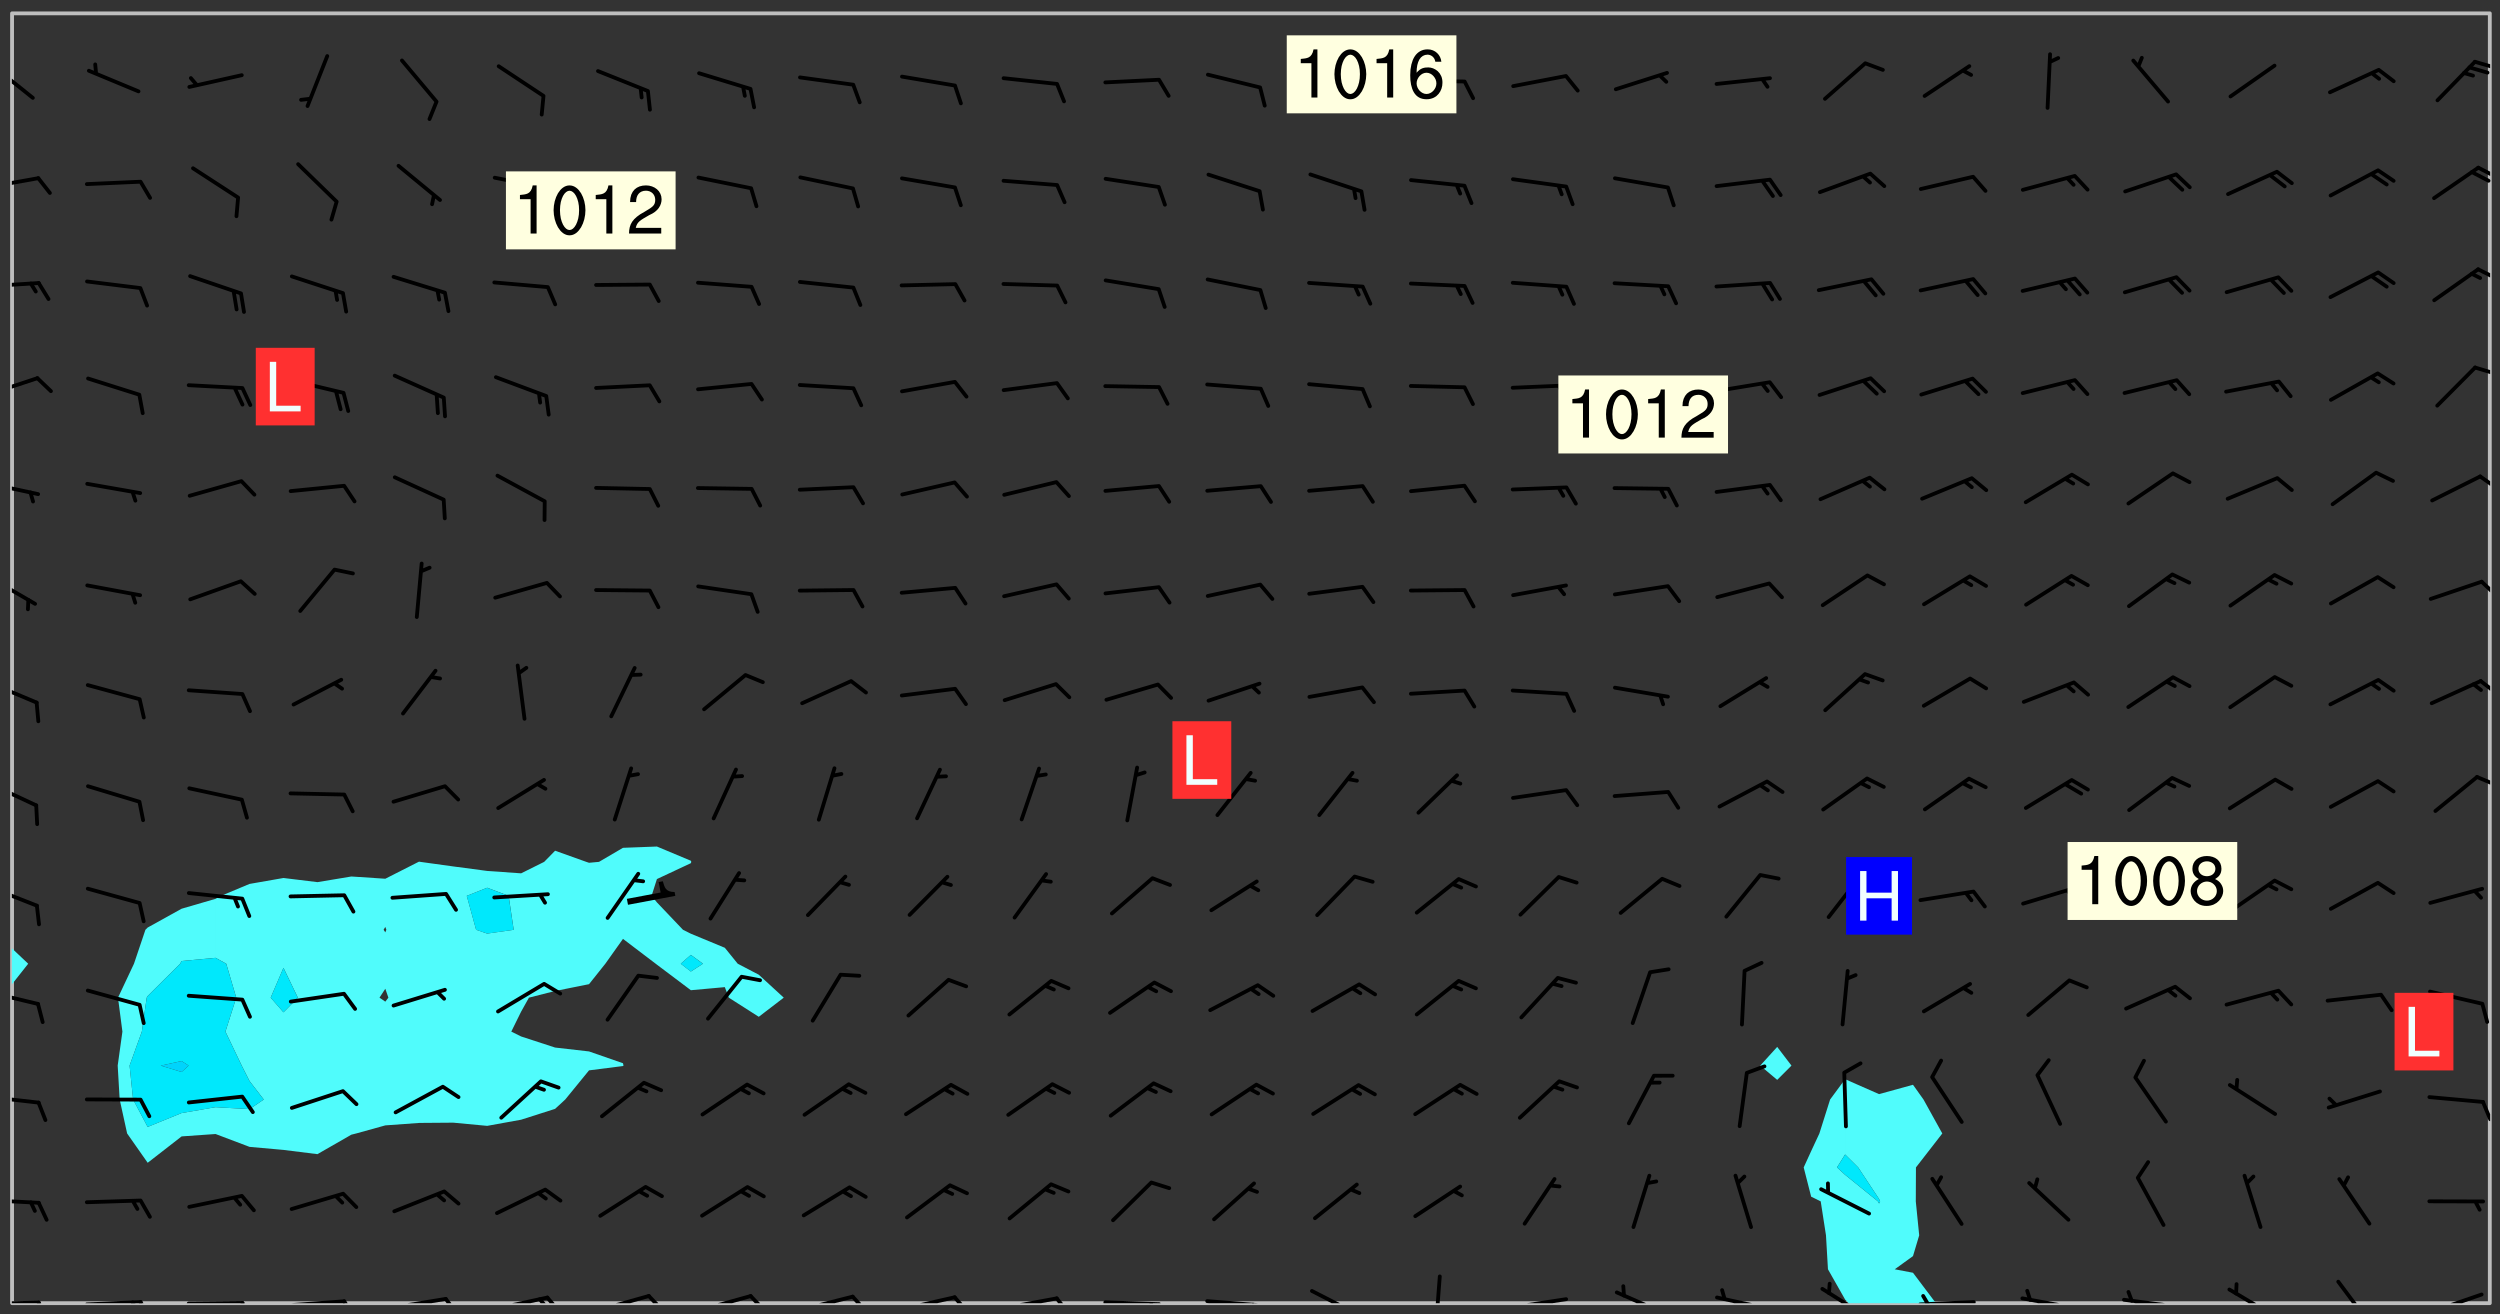 <svg xmlns="http://www.w3.org/2000/svg" role="img" xmlns:xlink="http://www.w3.org/1999/xlink" viewBox="142.45 309.95 326.84 171.84"><rect x="142.45" y="309.95" width="326.84" height="171.84" fill="#333333" stroke="none"/><defs><clipPath id="a"><path d="M144 438h1v42.328h-1zm0 0"/></clipPath><clipPath id="b"><path d="M144 311.672h1V434h-1zm0 0"/></clipPath><clipPath id="c"><path d="M144 311.672h324v168.656H144zm0 0"/></clipPath><clipPath id="d"><path d="M378 451h19v29.328h-19zm0 0"/></clipPath><clipPath id="e"><path d="M467 311.672h1v168.656h-1zm0 0"/></clipPath><clipPath id="f"><path d="M144 479h4v1.328h-4zm0 0"/></clipPath><clipPath id="g"><path d="M147 479h2v1.328h-2zm0 0"/></clipPath><clipPath id="h"><path d="M153 479h9v1.328h-9zm0 0"/></clipPath><clipPath id="i"><path d="M160 479h3v1.328h-3zm0 0"/></clipPath><clipPath id="j"><path d="M159 479h2v1.328h-2zm0 0"/></clipPath><clipPath id="k"><path d="M166 480h9v.328h-9zm0 0"/></clipPath><clipPath id="l"><path d="M173 480h3v.328h-3zm0 0"/></clipPath><clipPath id="m"><path d="M180 479h8v1.328h-8zm0 0"/></clipPath><clipPath id="n"><path d="M187 479h3v1.328h-3zm0 0"/></clipPath><clipPath id="o"><path d="M193 479h8v1.328h-8zm0 0"/></clipPath><clipPath id="p"><path d="M200 479h3v1.328h-3zm0 0"/></clipPath><clipPath id="q"><path d="M206 479h9v1.328h-9zm0 0"/></clipPath><clipPath id="r"><path d="M213 479h3v1.328h-3zm0 0"/></clipPath><clipPath id="s"><path d="M212 479h3v1.328h-3zm0 0"/></clipPath><clipPath id="t"><path d="M220 479h8v1.328h-8zm0 0"/></clipPath><clipPath id="u"><path d="M227 479h3v1.328h-3zm0 0"/></clipPath><clipPath id="v"><path d="M233 479h8v1.328h-8zm0 0"/></clipPath><clipPath id="w"><path d="M240 479h3v1.328h-3zm0 0"/></clipPath><clipPath id="x"><path d="M246 479h9v1.328h-9zm0 0"/></clipPath><clipPath id="y"><path d="M253 479h3v1.328h-3zm0 0"/></clipPath><clipPath id="z"><path d="M260 479h8v1.328h-8zm0 0"/></clipPath><clipPath id="A"><path d="M267 479h3v1.328h-3zm0 0"/></clipPath><clipPath id="B"><path d="M273 479h8v1.328h-8zm0 0"/></clipPath><clipPath id="C"><path d="M280 479h3v1.328h-3zm0 0"/></clipPath><clipPath id="D"><path d="M286 479h9v1.328h-9zm0 0"/></clipPath><clipPath id="E"><path d="M292 480h2v.328h-2zm0 0"/></clipPath><clipPath id="F"><path d="M300 479h8v1.328h-8zm0 0"/></clipPath><clipPath id="G"><path d="M306 480h2v.328h-2zm0 0"/></clipPath><clipPath id="H"><path d="M313 478h8v2.328h-8zm0 0"/></clipPath><clipPath id="I"><path d="M329 476h2v4.328h-2zm0 0"/></clipPath><clipPath id="J"><path d="M340 479h8v1.328h-8zm0 0"/></clipPath><clipPath id="K"><path d="M353 478h8v2.328h-8zm0 0"/></clipPath><clipPath id="L"><path d="M366 479h9v1.328h-9zm0 0"/></clipPath><clipPath id="M"><path d="M367 478h2v2.328h-2zm0 0"/></clipPath><clipPath id="N"><path d="M380 478h7v2.328h-7zm0 0"/></clipPath><clipPath id="O"><path d="M393 479h8v1.328h-8zm0 0"/></clipPath><clipPath id="P"><path d="M393 479h2v1.328h-2zm0 0"/></clipPath><clipPath id="Q"><path d="M406 479h9v1.328h-9zm0 0"/></clipPath><clipPath id="R"><path d="M407 478h2v2.328h-2zm0 0"/></clipPath><clipPath id="S"><path d="M419 479h9v1.328h-9zm0 0"/></clipPath><clipPath id="T"><path d="M420 478h2v2.328h-2zm0 0"/></clipPath><clipPath id="U"><path d="M433 478h8v2.328h-8zm0 0"/></clipPath><clipPath id="V"><path d="M447 477h6v3.328h-6zm0 0"/></clipPath><clipPath id="W"><path d="M459 478h9v2.328h-9zm0 0"/></clipPath><clipPath id="X"><path d="M144 466h4v2h-4zm0 0"/></clipPath><clipPath id="Y"><path d="M144 453h4v2h-4zm0 0"/></clipPath><clipPath id="Z"><path d="M466 453h2v4h-2zm0 0"/></clipPath><clipPath id="aa"><path d="M144 439h4v3h-4zm0 0"/></clipPath><clipPath id="ab"><path d="M144 425h4v4h-4zm0 0"/></clipPath><clipPath id="ac"><path d="M144 412h4v4h-4zm0 0"/></clipPath><clipPath id="ad"><path d="M466 411h2v2h-2zm0 0"/></clipPath><clipPath id="ae"><path d="M144 398h4v5h-4zm0 0"/></clipPath><clipPath id="af"><path d="M466 398h2v3h-2zm0 0"/></clipPath><clipPath id="ag"><path d="M144 385h4v5h-4zm0 0"/></clipPath><clipPath id="ah"><path d="M466 385h2v3h-2zm0 0"/></clipPath><clipPath id="ai"><path d="M144 372h4v3h-4zm0 0"/></clipPath><clipPath id="aj"><path d="M466 371h2v3h-2zm0 0"/></clipPath><clipPath id="ak"><path d="M144 359h4v3h-4zm0 0"/></clipPath><clipPath id="al"><path d="M465 357h3v2h-3zm0 0"/></clipPath><clipPath id="am"><path d="M144 346h4v2h-4zm0 0"/></clipPath><clipPath id="an"><path d="M466 344h2v3h-2zm0 0"/></clipPath><clipPath id="ao"><path d="M144 332h4v3h-4zm0 0"/></clipPath><clipPath id="ap"><path d="M466 331h2v3h-2zm0 0"/></clipPath><clipPath id="aq"><path d="M465 332h3v2h-3zm0 0"/></clipPath><clipPath id="ar"><path d="M144 318h3v5h-3zm0 0"/></clipPath><clipPath id="as"><path d="M465 317h3v2h-3zm0 0"/></clipPath><g id="at" clip-path="url(#clip1)"><path fill="#fff" fill-opacity="0" fill-rule="evenodd" d="M0 0h1000v1000H0zm0 0"/><path fill="#d3d3d3" fill-opacity="0" fill-rule="evenodd" d="M162.152 355.867l-.234.293.059.234.117.172.176.234.293.348.113.059.117-.172.059-.234.176-.176.465-.176h.699l.234.293.289.816.059.176.176.23.352.234.699.699.172.176.234.348.234.41.289.582.41.465.23.234.234.176.117.23.176.293.172 1.164v.234l.059.289.059.117.117.117.348.41.117.172.176.176.176.234.117.172.172.352.059.234.234.406.234-.059-.176.176-.059.93h-.582l-.234-.113-.348.113-.117.117-.059.293-.059.176-.117.172-.465.293-.059.234-.059.113v.645l.059.172v.41l.059.059v.406l.059.406.117.176.059.059.23.641-.059.293v.699l-.059.582v.234l-.059.23-.055.352v1.922l.055.117h.426l-.367.117-.023.352.891 1.168 1.742.539 1.34.359v.539l.09.809.535.715 1.52.27.891-.086.09 1.164.535.18 1.16-.18 2.055-.984 1.16-.363 1.879-.176 1.695-.18-.18.719-1.516.086-1.25.09-.805.27-1.074.809.27.719.535.898-.18.625-.266.809.266 1.078.625.898.805.18 1.25-.18-.266.723.098.504.055.293v.172l.059.293v.406l.176.117.352.117h.406l.293-.176.113-.117.059-.117.117-.23.059-.176.352-.465.23-.176.176-.059.176.059.059.176.117.988.055.469.059.172.117.234.176.059.816.059h.289l.117.234.059.406.059.352v1.105l.117.293.117.348.289.699.176.352.582.754.352.176.172.059.469.234.641.465.348.234.293.176.293.055.23.062.816.348.293.176.113.172.352.352.117.176.523.641v.289l.059.352v.348l.059.352.059.289.117.059.172.059h.176l.582.234.176.117.176.289.176.234.113.234.293.23.117.117v.41l.059.055.289.234.234.117.059.117.117.172.059.117.23.234.059.176.234.059.117.059-.117.113-.059.117v.117l-.117.293-.117.289v.582l.176.117.117.059.059.117.117.117.113.059.176.348.059.352.059.406v.176l-.059.176-.117.699v.172l.117.176.293.293h.406l.176.117.117.172.117.293v.234h-.527l-.23-.234h-.234l-.176.059-.059.699.059.348.117.176.176.41.117.23.289.469.176.055h.523l.234.059.758.641.059.293v.234l.059.059.23.348v.352l-.117.172v.293l.293.289.293.176.172.059.293.176.293.117.582.406.289.234.293.176.219.16.016.012.23.176.641.523.176.234.117.176.176.176.113.172v.641l.117.176.469.117.582.117.234.059.23.113.293.117.113.059.586.352.289.172.176.062.176.055.176.059.699.352.289.176.234.055.289.176.234.117.641.406.293.117.172.059.234.059.41.059.23.059.234.117.059.172-.41.176.469.059.059.293.113.234.176.055.234.059.176.059.406.117.641.234.117.172.059.234v.176l-.059.117-.059.406.234.234.117.059.348.117.641.23.176.117.289.117.176.176.234.465.582 1.105.176.176.348.176.176.117.352.117 1.047.523.234.059.465.113.293.059.465.176.758.582.234.234.348.465.176.176.289.234.816.699.293.176.289.289.293.176.293.289.695.641.176.176.293.234.289.234.469.289.641.582.348.234.234.293.348.348.352.465.934.992.348.406.117.176.234.059.113.117.645.176.23.113.234.059.293.176.23.117.934.699.406.406.234.176.406.176.234.117.816.348.348.234.234.117.293.289.23.117.758.352.352.172.23.059.293.117.234.059.871.176h.816l.469.23.172.059.875.699.465.117.293.059.176.059.23.059.469.059.348.059.352.059.406.059h.293l.172.059v.23l.176.176h.293l.348.059.352.059.699.117h.641l.465-.234.293-.176.172-.117.41-.172.289-.176.934-.465.469-.293.523-.293.465-.172.465-.176 1.051-.465.289-.117.41-.117.289-.117.527-.176 1.516-.699.582-.348.289-.059.293-.059.348-.117.875-.23.352-.117h.113l.234-.059.875-.234.234-.059h.812l.352-.059.816-.117.172-.059.352-.055.293-.059.23-.059.816-.176.176-.059h.348l.234-.059.465-.117.758-.172.234-.059h.348l.41-.117.289-.059 1.285-.059h.289l.41-.059.23-.059h.176l.875-.117h.406l.41-.117h.348l.352-.113.871-.059h1.75l1.047.289.41.117.289.117.352.117.289.117 1.051.172.289.059h.293l.293.059.172.059.41.059.172.059.117.059h.117l.117.059.352.059h.113l.41.066 1.922.395 1.926.395 1.52.449 1.695.719 2.145.805 1.605-.719 1.43-.805 1.16-1.078 1.25-.449 3.035-.719 1.875-.359 2.145-1.348 2.234-1.254 2.5-1.258 1.695-.449 1.785-.18 1.16-.27.625.539 1.34-.27.715-.988.984-1.344.445-.18.805-.359 1.875-.539 1.785-.449 1.25-.27 1.16-.09 1.699-.09 1.961-.27 1.25-.09h.539l.625-.09h.891l2.145-.18 2.41-.18 2.59-.09 1.695.18 1.609.09 1.43.359 1.16.719 1.875.988 1.16 1.527.266.715.629.09.355.898.535.539.535 1.527 1.074.359h.535l-.805.535.09 1.707.715 2.695.891.805.895.988.715 1.258 1.785.539 1.52-.18.355 1.344 1.609-.805.98-.539.27.27.316-.215.219-.145.801.449.449-.359h.355l.535-.27.539-.719.535-.27.625-.988 1.16.449.84.371 1.395.617 1.695-.18h1.605l1.785.09.18-1.707.535-1.344.805.27.492.848.402.406-.09.539v.359l.715.449.711-.27h1.43l.359.988.445 1.258.715 1.344 1.25.629 1.695.629.715-.18.18-.539.98-.09.449.359.086 1.258-.266.629-.535.18v.539l.715.984.266.539.984.988.801 1.078-.266.359-.09.898-.625 2.332-.355 2.066-.09 1.793-.18.719-.09.539v1.438l-.98 1.883-.359 1.707-.535.898-.805 1.168-.266.539 2.055 1.254.086.359-.355.539-.09-.18v.809l.09 1.438-.445.715-1.074.094-.266.715.535.898.805.719 1.16.809 1.34.27.445.359-.355.449-1.789-.09-1.25-.449-.715-.719-.625-.09-.176 3.59-.188 1.309h89.359V311.703h-55.27v49.082l.762.125 3.289.543 2.023 2.836v2.754l2.352.332 2.348.332h4.051l-1.379 4.16-2.023.707-2.023.703-.543.344-2.594 1.617-.188.117-2.023-2.078-.73-2.742-2.672-2.078-1.375-3.5-.066-.082-1.957-2.672 2.75-1.418v-49.082H294.422v91.414l.117.031.133.012.074.074.105.047.09.059.086.059.09.059.297.297.059.09.031.117.027.117.016.137-.031.117-.059.09-.059.086-.043.105-.047.102-.027.121v.145l.176.27.148.148.074.086.074.074.043.105.062.09.059.086.043.105.059.09.047.102.043.105.059.086.117.18.074.074.062.086.059.09.043.105.059.09.059.086.062.09.059.09.043.102.117.18.074.074.059.086.074.074.09.059.105.047h.148l.133-.016.133.016.102-.047.074-.074.047-.102-.016-.133v-.148l-.047-.105-.027-.117-.047-.102-.027-.121-.043-.102-.062-.09-.043-.102-.043-.105-.031-.117-.016-.133-.012-.137.086-.059.059-.086.121-.031.043.105.016.133v.117l.059.102.059.09.09.059.148.148.059.09.043.105-.012.102.086.059.105.047.086.059.09.059.074.074-.117.027-.105.047-.086.059-.074.074-.059.09-.062.086-.027.121-.047.102-.043.105-.031.117-.012.133-.016.133v.148l.027.117.047.105.043.102.059.09.074.074.09.059.074.074.09.059.059.09.043.105.047.102.117.031.133.016h.148l.117-.031.105.043.043.105.047.102.027.121L299.5 410l.027.117.031.121.027.117.105.043.102.047.133-.016.148.148.062.086.074.074.07.074.09.062.105.043.102.043.117.031.137.016.117-.031.074-.074.027-.117-.012-.133-.031-.121-.027-.117.043-.105h.117l.09.062.117.027h.148l.133.016h.148l.133.016.133-.016h.148l.133-.016.133-.012.137.012.117-.027.133-.016.191-.059-.059.176-.016.133-.027.121-.016.133-.059.086-.133.016-.105.047-.105.043-.117.031-.117.027-.266.031h-.148l-.133.016-.074.074.059.086.148.148.117.18.074.07.09.062.09.059.086.059.09.059.102.043.105.062.105.043.086.059.105.047.102.043.18.117.059.09-.043.102-.047.105.016.133.223.223.059.09.043.102.031.121.043.102.016.133.031.117.012.137.031.117.148.148.102.043.105.043.117.031.133.016.137.016h.117l.117-.031.09-.059.043-.105.047-.102.043-.105.031-.117.012-.133v-.148l-.012-.133-.016-.133-.031-.117-.043-.105-.047-.105-.043-.102-.043-.105-.016-.133.016-.133.027-.117.031-.117.027-.121.047-.102.09-.059.086-.062.074-.074.09-.059.223-.223.059-.086.074-.074.117-.18.059-.086v-.148l-.074-.074-.102-.047-.105-.043-.102-.043-.059-.09-.047-.105-.027-.117.09-.059.117-.031.102-.043.18-.117.148-.148.012-.133-.012-.105-.09-.059-.133.016h-.148l-.133.016-.133-.016-.121-.031-.086-.059-.074-.074-.059-.09-.062-.086-.117-.18-.059-.086.031-.121.086-.059.121-.031.059-.086v-.121l-.031-.117-.059-.09-.059-.086-.047-.105-.027-.117-.016-.133.059-.09.074-.074.09-.059.117-.18.074-.074.059-.086.148-.148.121-.031.133-.016.133.016.074.074.043.105.016.133-.031.117-.117.031-.133.012-.148.148-.043.105-.047.102-.027.121-.031.117v.148l.031.117.043.105.059.09.074.07.074.074.117.031.121.027.117-.027.133-.016h.117l.09.059.074.074.047.105.059.086.102.047.133.016.105.043.086.059-.012.105-.074.074-.18.117-.059.09-.09.059-.07.074-.074.074-.062.09-.027.117-.016.133.016.133-.016.133v.148l.016.133.027.117.031.121.074.074.09.059.086.059.09.059.117.031v.086l-.102.047-.09.059-.266.031-.117.027h-.148l-.105.043-.102.047-.059.09-.062.234-.012.133-.031.121-.016.133v.293l-.012.133.012.137.016.133.133.016.133.012.121.031.086.059.074.074.047.105.043.102.016.133v.445l-.016.133v.445l.031.266.027.117.016.133.031.117.086.211.031.266v.148l-.031.117-.027.117-.031.121-.027.117-.031.117-.031.121-.012.133-.016.133.09.059.117-.031.102.016.047.105-.031.266v.441l-.043.105-.047.105-.043.102-.043.105-.059.086-.031.121-.043.117-.031.117-.016.133.016.133.059.09.105.047.086.059.059.086-.012.137-.031.117-.043.102v.445l-.016.133v.148l-.031.117-.043.105-.027.117-.047.105-.043.102-.031.121-.027.117-.031.133-.031.117-.027.117-.043.105-.031.117-.031.121-.012.133-.016.133v.297l.027.117v.148l.047.398.027.117.059.09.121.031h.148l.133-.016.059.09v.117l-.059.09-.09.059-.102.043-.105.047-.09.059-.086.059-.137.016-.117-.031-.133-.016-.102.047-.062.086-.012.137-.016.133-.031.117-.027.117-.016.133-.031.121v.297l.016.133.031.117v.148l.012.133v.148l-.027.117-.047.102-.027.121-.031.117-.059.09-.074.074-.102.043-.105.047-.117.027-.121.031-.102-.047.059-.086.105-.047.027-.117.031-.117.027-.121.031-.117v-.148l.016-.133-.031-.117-.043-.105-.105.016-.074.074-.102.043-.09.062-.074.074-.043.102-.016.133-.031.117L304.25 426l-.031.117-.027.117-.031.121-.027.117-.031.117-.043.105-.09.059h-.09l-.117-.031-.031-.086.016-.137-.031-.117v-.148l-.012-.133v-.148l-.062-.234-.027-.121-.043-.102-.047-.105-.059-.086-.059-.09-.043-.105-.062-.086-.148-.148-.07-.074-.105-.047-.105-.043-.102-.043-.297-.297-.09-.074-.086-.059-.105-.043-.09-.062-.086-.059-.105-.043-.09-.059-.086-.062-.074-.07-.105-.047-.086-.059-.105-.043-.09-.062-.102-.043-.105-.043-.086-.059-.105-.047-.105-.043-.102-.047-.09-.059-.102-.043-.105-.043-.09-.062-.117-.027-.133-.016-.133.016H299.75l-.133.016-.117-.031-.09-.059-.074-.074-.09-.059-.102-.047h-.148l-.121-.027-.102-.043-.074-.074-.117-.18-.09-.059-.102-.043-.09-.062-.105-.043-.09-.059-.086-.059-.105-.047-.059-.086-.059-.09-.043-.105-.047-.102-.074-.074-.086-.059-.074-.074-.09-.059-.223-.223-.043-.105-.031-.266.105-.043h.145l.105.043.074.074.09.059.086.059.105.047.09.059.148.148.07.074.148.148.062.086.074.074.086.059.074.074.09.062.09.059.086.059.27.176.102.047.105.043.102.043.047-.074.059-.086.074-.074.07-.074.105.043.074.074.059.09.043.102.047.105.043.105.121.027.117-.027.074-.09.043-.105.059-.09.074-.074.105-.043.117-.027.133.012.09.059.148.148.059.09.043.105.047.102.043.105.043.102.105.047.105.043.133.016.086-.059.059-.09.074-.074.105-.043.117.027.105.047.102.043.105.043.102.047.18.117v.117l-.016.133.016.133.016.137.059.086.102.047.121.027.117.031h.148l.117-.031.059-.09.18-.117.059-.09.074-.074.059-.086.117-.18.18-.117.117.031.09.059.043.074-.016.133v.117l.09.059h.148l.133-.016.133-.012.266-.031.105-.043.117-.031.121-.027.074-.074.07-.074.062-.09-.016-.105-.047-.102-.102-.043-.105-.016-.117.027-.266.031h-.148l-.074-.074-.09-.059-.117-.031-.117-.027-.133-.016h-.148l-.133.016h-.297l-.105-.047-.148-.148-.043-.102-.059-.09.223-.223.086-.059.105-.043.117-.031.133-.016.133.016.137.016.102.043.133-.012.09-.062.102-.043.062-.09-.047-.102-.09-.059-.117-.031-.102-.043-.059-.09-.062-.09v-.117l.016-.133.105-.047.074-.07v-.121l-.09-.059-.031-.117.09-.059.074-.074.043-.105.059-.09.047-.102.016-.133v-.148l-.047-.105-.043-.102-.09-.059-.133-.016-.102-.043-.137-.016-.117-.031h-.445l-.133-.016-.133-.012-.133-.016-.117-.031h-.148l-.133-.016-.133-.012-.266-.031-.121-.043-.086-.059-.074-.074v-.148l.012-.133.105-.047.102-.043.133-.016h.152l.133-.016h.293l.121.031.102.043.09.059.234.062.121-.047.09-.059.102-.043.133-.016.105.043.102.047.133.012.121-.027h.145l.121-.031.117-.027.105-.047.074-.074.086-.059.148-.148.059-.086.047-.105.027-.117.016-.105-.102-.043-.09-.059-.117-.031-.105-.043-.09-.062-.074-.086-.074-.074-.102-.043-.105-.047-.102-.043-.059-.09-.047-.102-.086-.211-.062-.086-.059-.09-.074-.074-.086-.059h-.27l-.117.031-.09.059-.102.043-.133.016-.105-.016-.027-.117-.062-.09-.117-.031-.102-.043-.148-.148-.031-.117-.016-.105.074-.074.18-.117.117-.027.117-.031.137.016.102.043.105.043.102.047.105.043.117.031.133.016.117.027.133.016.105-.016.09-.059-.074-.074-.105-.043-.074-.074-.074-.09-.148-.148-.086-.059-.09-.059-.074-.074-.09-.059-.102-.047-.121-.027-.102-.047-.105-.043-.117-.031-.102-.043-.121-.031h-.148l-.117.031-.105.043-.086.062-.18.117-.086.059-.09.059-.105.047-.086.059-.105.043-.102.043-.105.047-.074.074-.059.09-.059.086-.047.105-.059.086-.074.074-.133-.012-.117-.031h-.117l-.074.074-.09.059-.074.074-.09.059-.086.059-.105.047-.102.043-.137.016-.102-.043-.148-.148-.105-.047h-.086l-.105.047-.102.043-.121.031-.117-.031-.074-.074v-.117l.031-.121.074-.07.059-.09.074-.074.117-.031.105-.043h.293l.133-.016.137-.016.102-.043.09-.059.102-.047.09-.059.133-.012.09.059.133.012.09-.059.086-.059.105-.043.09-.059.086-.062.09-.059.148-.148.059-.086.059-.09.105-.043.133-.016.117.027.121.031.059-.059.059-.09.031-.266.027-.117.105.012.133.016.102-.043.09-.059.059-.09.074-.074.059-.09.047-.102.012-.133-.012-.133-.047-.105-.148-.148-.059-.09-.059-.086-.043-.105v-.445l.016-.133v-.148l.012-.133-.059-.059-.09.059-.102-.043-.18-.117-.086-.059-.062-.09-.059-.09-.074-.074-.086-.059-.121.031-.102.012-.105.047-.086.059-.105.043-.148.148-.09.059-.086.059-.09.062-.105.043-.133.016v-.121l.105-.043.117-.031.074-.07.043-.105v-.148l-.027-.117-.148-.148-.133-.016h-.148l-.117.031-.105.043-.102.043-.09.062-.117.027-.074-.074.012-.133-.043-.102-.043-.105-.09-.059-.117.027-.121.031-.117.031-.102.043-.121.031-.102.043-.105.043-.09.059-.102.016v-.117l.016-.133-.059-.09-.074.043-.148.148-.059.09-.074.074-.047.105-.043.102-.074.074-.059.09-.074.074-.059.086-.074.074-.09.062-.074.07-.074.074-.102.016-.133.016-.105-.043v-.121l.148-.148.043-.102.059-.09.047-.102.043-.105.059-.09.031-.117.043-.102.031-.121.027-.117.047-.105.043-.102.043-.105.074-.07.09-.062.09-.059.102-.043h.297l.266-.031.105-.043-.074-.074-.117-.031-.105-.043-.09-.059-.102-.047-.09-.059-.102-.043-.105-.043-.09-.062-.086-.059-.105-.043-.102-.043-.121-.031-.117-.031-.102-.043L297.5 410.25l-.102-.043-.09-.059-.043-.105-.016-.133.102-.043.133-.016.137.016.133-.016.102-.043.059-.09.016-.105-.09-.059-.074-.074-.102-.043-.09-.059-.148-.148-.043-.105-.016-.133v-.293l-.059-.09-.09-.059-.074-.074-.043-.105-.031-.117-.059-.09-.074-.074-.117-.027-.074-.074-.09-.059-.09-.062-.086-.059-.074-.074-.059-.086-.047-.105-.086-.059-.148-.148-.195-.059-.133.016-.102.043-.074.074-.047.102-.043.105-.059.09-.059.086-.297.297-.09.059h-.086l-.062-.086-.043-.105.031-.117.059-.09.027-.117-.012-.133-.09-.062-.105.047-.117.027-.117.031-.27.176-.102.047-.117.027-.105.047-.09.059-.102.043-.059-.086-.047-.105.016-.133.047-.105.07-.074.074-.07.059-.09v-.148l-.043-.105h-.238l-.102.047-.031.117-.027.117-.031.121-.074.043-.133.016-.074-.047-.043-.102-.043-.105-.047-.102-.043-.105-.121.031-.102.043-.133.016-.117.031-.105.043-.09.059-.102.047-.121.027-.133.016-.102-.043-.059-.09-.047-.105-.043-.102-.043-.105v-.117l.059-.09.086-.059.18-.117.102-.047.105-.043.105-.059.102-.043.09-.062.102-.043.105-.059.102-.047.09-.059.105-.043.102-.043.09-.062.102-.043.137-.016.117.031.102.043.121.031.102.043.105.047.102.043.105.043.102.047.105.043.102.043.105.047.086.059.105.043.117.031.105.043.102.047.09.059.105.043.102.043.105.047.117.027.102.047.121.027h.148l.086-.059.016-.102.059-.09-.027-.117-.074-.074-.117-.18-.074-.074-.09-.074-.18-.117-.086-.059-.105-.043-.102-.047-.27-.176-.059-.09-.074-.074-.059-.09-.043-.102-.031-.117-.016-.137v-.562l-.012-.133-.016-.133-.031-.117-.016-.133-.012-.133-.031-.121-.223-.223-.059-.086-.016-.105.031-.117.133-.016v-91.414H172.992v1.453l-.059.234-.352 1.051-.172.523-.117.348-.176.41-.117.172-.234.293-.23.059h-.352l-.117.059-.23.406v.293l.117.176.23.23.117.234.641.758.293.465.176.234.23.352.234.348.641.816.176.465.172.41.117.695.176.469.117 1.398.059.465v.875l.117 1.047v4.781l-.059.465-.352 1.281-.176.523-.113.41-.352.93L172.934 336l-.234.582-.117.176-.172.348-.176.406-.352.816-.059.293-.113.293-.117.289-.059.176-.117.875-.059.406-.059.117-.059.176-.059.172-.23.527-.117.172v.234l-.117.234-.059.172-.176.586v.289l-.059.176v.293l-.059.113-.059.527v.172l-.055.234v2.621l-.176.816-.117.176-.176.234-.117.172-.113.234-.586.934-.23.289-.293.465-.176.234-.289.352-.352.699-.113.23-.176.41-.176.23-.406.527-.816.699-.293.172-.289.234-.176.117-.176.176-.523.406-.527.176-.172.176-.234.055-.641.176h-.758m12.211 31.023l-1.074.449.359.895 1.25-.715.445-.539-.98-.09"/><path fill="#d3d3d3" fill-opacity="0" fill-rule="evenodd" d="M201.508 416.598h-.895l.449.629.98.359.805-.09.445-.988-.176.09-.715-.355-.895.355m154.621 59.07l-.059-.523v-.293l.113-.293.059-.23.469-.469h.113l.117-.113.117-.059h.176l.234-.059h.348l.234.059.117.059.23.172.059.176.117.582v.293l-.117.176-.172.289-.176.176-.527.523-.23.234-.117.059h-.176l-.117-.059-.406-.293-.176-.117-.117-.059-.059-.113-.055-.117m6.641-10.957l-.059-.172v-1.109l.059-.172.176-.059.172-.059h.176l.234-.059.117.059.059.699-.059.172-.117.176-.117.059-.234.523-.113.059h-.234l-.059-.117m9.613-14.391l-.117-.176v-.699l.293-.875.117-.172.176-.352.113-.23.117-.293.352-.758.117-.23.172-.234h.176l.117-.059h.641l.117.059.234.234.172.113.352.293.117.117.113.176v.113l.117.059.117.117v.699l-.059.176v.23l-.059.176-.348 1.051-.117.23-.117.234-.117.059-.23.234-.641.289h-.875l-.41-.117-.641-.465"/><path fill="none" stroke="#bebebe" stroke-linecap="round" stroke-linejoin="round" stroke-miterlimit="10" stroke-width=".5" d="M467.957 311.695H144.027v168.625h323.93v-168.625"/><g clip-path="url(#a)"><path fill="#fff" fill-opacity="0" fill-rule="evenodd" d="M144 475.891v4.438h.004H144v-41.684 37.246"/></g><g clip-path="url(#b)"><path fill="#fff" fill-opacity="0" fill-rule="evenodd" d="M144 431.508v2.418-122.254h.004H144V431.508"/></g><path fill="#50fcfc" fill-rule="evenodd" d="M144 433.926v4.719h.004v-4.715l-.004-.004"/><g clip-path="url(#c)"><path fill="#fff" fill-opacity="0" fill-rule="evenodd" d="M144.004 480.328v-41.684l2.133-2.699-2.133-2.016V311.672h84.324V420.625l-4.438.168-3.133 1.836-1.305.121-.363-.121-4.074-1.457-1.426 1.457-3.016 1.5-4.438-.312-4.438-.59-4.316-.598-.121-.023-.094.023-4.348 2.207-4.438-.293-4.438.738-4.438-.543-4.441.777-3.715 1.555-.723.391-4.438 1.293-4.438 2.461-.293.293-1.496 4.438-2.09 4.438.578 4.438-.617 4.441.258 4.438.973 4.438 2.688 3.836 4.438-3.449 4.438-.312 4.438 1.68 4.441.398 4.438.555 4.438-2.547.637-.16 3.801-1.055 4.441-.32 4.438-.035 4.438.418 4.438-.805 4.441-1.418 1.328-1.223 3.109-3.809 4.438-.566.07-.062-.07-.305-4.438-1.543-4.438-.508-4.441-1.449-1.285-.637 1.285-2.605 1.023-1.832 3.418-.871 4.438-.891 2.133-2.676 2.305-3.246 4.273 3.246.164.125 4.438 3.34 4.441-.402.516 1.375 3.922 2.504 3.266-2.504-3.266-3-2.754-1.438-1.684-2.082-4.441-1.84-1.031-.516-3.406-3.578-.699-.859.699-2.191 4.438-2.078.055-.172-.055-.145-4.438-1.859V311.672h146.465v135.145l-2.219 2.445 2.219 1.867 1.867-1.867-1.867-2.445V311.672h93.203v168.656h-72.445l-3.004-3.984-2.383-.453 2.383-1.723.812-2.715-.445-4.438.02-4.441 3.445-4.438-2.457-4.438-1.375-1.93-4.438 1.223-4.438-1.953-1.961 2.66-1.402 4.438-1.074 2.305-.977 2.133.977 3.824 1.25.617.688 4.438.258 4.438 2.242 3.953.461.484h-240.129"/></g><path fill="#50fcfc" fill-rule="evenodd" d="M146.137 435.945l-2.133 2.699v-4.715l2.133 2.016m11.957 17.754l-.258-4.438.617-4.441-.578-4.438 2.09-4.438 1.496-4.438.293-.293 4.438-2.461 4.438-1.293v7.715l-4.438.414-.191.355-4.246 4.223-.125.215-.637 4.438-1.602 4.441.461 4.438 1.902 3.582 4.438-1.816 4.438-.766 4.438.254 1.867-1.254-1.867-2.426-1.02-2.012-2.125-4.441 1.414-4.438-1.309-4.438-1.398-.77v-7.715l.723-.391 3.715-1.555 4.441-.777v11.746l-1.672 3.898 1.672 1.918 1.879-1.918-1.879-3.898v-11.746l4.438.543 4.438-.738 4.438.293v6.301l-.223.371.223.336v7.375l-.758 1.164.758.523.402-.523-.402-1.164v-7.375l.137-.336-.137-.371v-6.301l4.348-2.207.094-.023.121.023 4.316.598 4.438.59v2.195l-2.668 1.059 1.223 4.438 1.445.496 3.469-.496-.664-4.438-2.805-1.059v-2.195l4.438.312 3.016-1.5 1.426-1.457 4.074 1.457.363.121 1.305-.121 3.133-1.836 4.438-.168 4.438 1.859.055.145-.055.172-4.438 2.078-.699 2.191.699.859 3.406 3.578 1.031.516v2.766l-1.32 1.156 1.32 1.023 1.582-1.023-1.582-1.156v-2.766l4.441 1.84 1.684 2.082 2.754 1.438 3.266 3-3.266 2.504-3.922-2.504-.516-1.375-4.441.402-4.438-3.34-.164-.125-4.273-3.246-2.305 3.246-2.133 2.676-4.438.891-3.418.871-1.023 1.832-1.285 2.605 1.285.637 4.441 1.449 4.438.508 4.438 1.543.07.305-.07.062-4.438.566-3.109 3.809-1.328 1.223-4.441 1.418-4.438.805-4.438-.418-4.438.035-4.441.32-3.801 1.055-.637.16-4.438 2.547-4.438-.555-4.441-.398-4.438-1.68-4.438.312-4.438 3.449-2.688-3.836-.973-4.438"/><path fill="#00e8fc" fill-rule="evenodd" d="M159.852 453.699l-.461-4.438 1.602-4.441.637-4.438.125-.215L166 435.945l.191-.355v13.078l-2.723.594 2.723.836.918-.836-.918-.594v-13.078l4.438-.414 1.398.77 1.309 4.438-1.414 4.438 2.125 4.441 1.02 2.012 1.867 2.426-1.867 1.254-4.438-.254-4.438.766-4.438 1.816-1.902-3.582"/><path fill="#00d4fc" fill-rule="evenodd" d="M166.191 450.098l-2.723-.836 2.723-.594.918.594-.918.836"/><path fill="#00e8fc" fill-rule="evenodd" d="M179.508 442.301l-1.672-1.918 1.672-3.898 1.879 3.898-1.879 1.918"/><path fill="#fff" fill-opacity="0" fill-rule="evenodd" d="M192.82 439.219l-.758 1.164.758.523.402-.523-.402-1.164m0-8.082l-.223.371.223.336.137-.336-.137-.371"/><path fill="#00e8fc" fill-rule="evenodd" d="M204.691 431.508l-1.223-4.438 2.668-1.059 2.805 1.059.664 4.438-3.469.496-1.445-.496m28.074 5.461l-1.32-1.023 1.32-1.156 1.582 1.156-1.582 1.023"/><path fill="#50fcfc" fill-rule="evenodd" d="M374.793 451.129l-2.219-1.867 2.219-2.445 1.867 2.445-1.867 1.867"/><g clip-path="url(#d)"><path fill="#50fcfc" fill-rule="evenodd" d="M379.234 466.398l-.977-3.824.977-2.133 1.074-2.305 1.402-4.438 1.961-2.66v9.844l-1.059 1.691 1.059.969 4.293 3.473.145.281.141-.281-.141-.316-2.73-4.125-1.707-1.691v-9.844l4.438 1.953 4.438-1.223 1.375 1.93 2.457 4.438-3.445 4.438-.02 4.441.445 4.438-.812 2.715-2.383 1.723 2.383.453 3.004 3.984h-11.418l-.461-.484-2.242-3.953-.258-4.438-.688-4.438-1.25-.617"/></g><path fill="#00e8fc" fill-rule="evenodd" d="M383.672 463.543l-1.059-.969 1.059-1.691 1.707 1.691 2.73 4.125.141.316-.141.281-.145-.281-4.293-3.473"/><g clip-path="url(#e)"><path fill="#fff" fill-opacity="0" fill-rule="evenodd" d="M467.996 480.328H468V311.672h-.004H468v168.656h-.004"/></g><path fill="#fff" fill-opacity="0" fill-rule="evenodd" d="M222.008 424.641l1.086 5.738 9.785-1.848-1.086-5.742-9.785 1.852"/><path fill-rule="evenodd" d="M230.645 426.57l.094.5-6.188 1.168-.145-.773 4.41-.832-.258-1.367.547-.102.168.539.098.238.133.207.176.172.238.133.316.086.41.031"/><g clip-path="url(#f)"><path fill="none" stroke="#000" stroke-linecap="round" stroke-linejoin="round" stroke-miterlimit="10" stroke-width=".5" d="M147.512 480.242l-7.023.172"/></g><g clip-path="url(#g)"><path fill="none" stroke="#000" stroke-linecap="round" stroke-linejoin="round" stroke-miterlimit="10" stroke-width=".5" d="M147.512 480.242l1.207 2.137"/></g><g clip-path="url(#h)"><path fill="none" stroke="#000" stroke-linecap="round" stroke-linejoin="round" stroke-miterlimit="10" stroke-width=".5" d="M160.824 480.176l-7.02.305"/></g><g clip-path="url(#i)"><path fill="none" stroke="#000" stroke-linecap="round" stroke-linejoin="round" stroke-miterlimit="10" stroke-width=".5" d="M160.824 480.176l1.246 2.117"/></g><g clip-path="url(#j)"><path fill="none" stroke="#000" stroke-linecap="round" stroke-linejoin="round" stroke-miterlimit="10" stroke-width=".5" d="M159.805 480.223l.621 1.055"/></g><g clip-path="url(#k)"><path fill="none" stroke="#000" stroke-linecap="round" stroke-linejoin="round" stroke-miterlimit="10" stroke-width=".5" d="M174.145 480.293l-7.027.07"/></g><g clip-path="url(#l)"><path fill="none" stroke="#000" stroke-linecap="round" stroke-linejoin="round" stroke-miterlimit="10" stroke-width=".5" d="M174.145 480.293l1.172 2.156"/></g><g clip-path="url(#m)"><path fill="none" stroke="#000" stroke-linecap="round" stroke-linejoin="round" stroke-miterlimit="10" stroke-width=".5" d="M187.449 480.078l-7.008.504"/></g><g clip-path="url(#n)"><path fill="none" stroke="#000" stroke-linecap="round" stroke-linejoin="round" stroke-miterlimit="10" stroke-width=".5" d="M187.449 480.078l1.305 2.078"/></g><g clip-path="url(#o)"><path fill="none" stroke="#000" stroke-linecap="round" stroke-linejoin="round" stroke-miterlimit="10" stroke-width=".5" d="M200.727 479.766l-6.934 1.125"/></g><g clip-path="url(#p)"><path fill="none" stroke="#000" stroke-linecap="round" stroke-linejoin="round" stroke-miterlimit="10" stroke-width=".5" d="M200.727 479.766l1.484 1.953"/></g><g clip-path="url(#q)"><path fill="none" stroke="#000" stroke-linecap="round" stroke-linejoin="round" stroke-miterlimit="10" stroke-width=".5" d="M214.012 479.59l-6.871 1.477"/></g><g clip-path="url(#r)"><path fill="none" stroke="#000" stroke-linecap="round" stroke-linejoin="round" stroke-miterlimit="10" stroke-width=".5" d="M214.012 479.59l1.582 1.875"/></g><g clip-path="url(#s)"><path fill="none" stroke="#000" stroke-linecap="round" stroke-linejoin="round" stroke-miterlimit="10" stroke-width=".5" d="M213.012 479.805l.789.938"/></g><g clip-path="url(#t)"><path fill="none" stroke="#000" stroke-linecap="round" stroke-linejoin="round" stroke-miterlimit="10" stroke-width=".5" d="M227.273 479.383l-6.766 1.891"/></g><g clip-path="url(#u)"><path fill="none" stroke="#000" stroke-linecap="round" stroke-linejoin="round" stroke-miterlimit="10" stroke-width=".5" d="M227.273 479.383l1.695 1.777"/></g><g clip-path="url(#v)"><path fill="none" stroke="#000" stroke-linecap="round" stroke-linejoin="round" stroke-miterlimit="10" stroke-width=".5" d="M240.59 479.391l-6.77 1.875"/></g><g clip-path="url(#w)"><path fill="none" stroke="#000" stroke-linecap="round" stroke-linejoin="round" stroke-miterlimit="10" stroke-width=".5" d="M240.59 479.391l1.691 1.781"/></g><g clip-path="url(#x)"><path fill="none" stroke="#000" stroke-linecap="round" stroke-linejoin="round" stroke-miterlimit="10" stroke-width=".5" d="M253.926 479.469l-6.812 1.723"/></g><g clip-path="url(#y)"><path fill="none" stroke="#000" stroke-linecap="round" stroke-linejoin="round" stroke-miterlimit="10" stroke-width=".5" d="M253.926 479.469l1.648 1.816"/></g><g clip-path="url(#z)"><path fill="none" stroke="#000" stroke-linecap="round" stroke-linejoin="round" stroke-miterlimit="10" stroke-width=".5" d="M267.262 479.551l-6.852 1.555"/></g><g clip-path="url(#A)"><path fill="none" stroke="#000" stroke-linecap="round" stroke-linejoin="round" stroke-miterlimit="10" stroke-width=".5" d="M267.262 479.551l1.602 1.859"/></g><g clip-path="url(#B)"><path fill="none" stroke="#000" stroke-linecap="round" stroke-linejoin="round" stroke-miterlimit="10" stroke-width=".5" d="M280.605 479.695l-6.91 1.266"/></g><g clip-path="url(#C)"><path fill="none" stroke="#000" stroke-linecap="round" stroke-linejoin="round" stroke-miterlimit="10" stroke-width=".5" d="M280.605 479.695l1.523 1.926"/></g><g clip-path="url(#D)"><path fill="none" stroke="#000" stroke-linecap="round" stroke-linejoin="round" stroke-miterlimit="10" stroke-width=".5" d="M293.977 480.449l-7.023-.242"/></g><g clip-path="url(#E)"><path fill="none" stroke="#000" stroke-linecap="round" stroke-linejoin="round" stroke-miterlimit="10" stroke-width=".5" d="M292.957 480.414l.535 1.102"/></g><g clip-path="url(#F)"><path fill="none" stroke="#000" stroke-linecap="round" stroke-linejoin="round" stroke-miterlimit="10" stroke-width=".5" d="M307.285 480.602l-7.008-.547"/></g><g clip-path="url(#G)"><path fill="none" stroke="#000" stroke-linecap="round" stroke-linejoin="round" stroke-miterlimit="10" stroke-width=".5" d="M306.266 480.523l.488 1.125"/></g><g clip-path="url(#H)"><path fill="none" stroke="#000" stroke-linecap="round" stroke-linejoin="round" stroke-miterlimit="10" stroke-width=".5" d="M320.223 481.934l-6.254-3.207"/></g><g clip-path="url(#I)"><path fill="none" stroke="#000" stroke-linecap="round" stroke-linejoin="round" stroke-miterlimit="10" stroke-width=".5" d="M330.141 483.832l.543-7.008"/></g><g clip-path="url(#J)"><path fill="none" stroke="#000" stroke-linecap="round" stroke-linejoin="round" stroke-miterlimit="10" stroke-width=".5" d="M340.254 480.855l6.945-1.055"/></g><g clip-path="url(#K)"><path fill="none" stroke="#000" stroke-linecap="round" stroke-linejoin="round" stroke-miterlimit="10" stroke-width=".5" d="M353.824 478.914l6.434 2.832"/></g><path fill="none" stroke="#000" stroke-linecap="round" stroke-linejoin="round" stroke-miterlimit="10" stroke-width=".5" d="M354.762 479.324l-.09-1.223"/><g clip-path="url(#L)"><path fill="none" stroke="#000" stroke-linecap="round" stroke-linejoin="round" stroke-miterlimit="10" stroke-width=".5" d="M366.922 479.578l6.867 1.5"/></g><g clip-path="url(#M)"><path fill="none" stroke="#000" stroke-linecap="round" stroke-linejoin="round" stroke-miterlimit="10" stroke-width=".5" d="M367.922 479.797l-.332-1.18"/></g><g clip-path="url(#N)"><path fill="none" stroke="#000" stroke-linecap="round" stroke-linejoin="round" stroke-miterlimit="10" stroke-width=".5" d="M380.699 478.453l5.945 3.75"/></g><path fill="none" stroke="#000" stroke-linecap="round" stroke-linejoin="round" stroke-miterlimit="10" stroke-width=".5" d="M381.562 479l.094-1.223"/><g clip-path="url(#O)"><path fill="none" stroke="#000" stroke-linecap="round" stroke-linejoin="round" stroke-miterlimit="10" stroke-width=".5" d="M393.477 480.48l7.02-.301"/></g><g clip-path="url(#P)"><path fill="none" stroke="#000" stroke-linecap="round" stroke-linejoin="round" stroke-miterlimit="10" stroke-width=".5" d="M394.496 480.434l-.621-1.055"/></g><g clip-path="url(#Q)"><path fill="none" stroke="#000" stroke-linecap="round" stroke-linejoin="round" stroke-miterlimit="10" stroke-width=".5" d="M406.848 479.691l6.91 1.273"/></g><g clip-path="url(#R)"><path fill="none" stroke="#000" stroke-linecap="round" stroke-linejoin="round" stroke-miterlimit="10" stroke-width=".5" d="M407.852 479.875l-.371-1.168"/></g><g clip-path="url(#S)"><path fill="none" stroke="#000" stroke-linecap="round" stroke-linejoin="round" stroke-miterlimit="10" stroke-width=".5" d="M420.133 479.875l6.969.91"/></g><g clip-path="url(#T)"><path fill="none" stroke="#000" stroke-linecap="round" stroke-linejoin="round" stroke-miterlimit="10" stroke-width=".5" d="M421.145 480.008l-.43-1.152"/></g><g clip-path="url(#U)"><path fill="none" stroke="#000" stroke-linecap="round" stroke-linejoin="round" stroke-miterlimit="10" stroke-width=".5" d="M433.91 478.535l6.043 3.59"/></g><path fill="none" stroke="#000" stroke-linecap="round" stroke-linejoin="round" stroke-miterlimit="10" stroke-width=".5" d="M434.789 479.055l.059-1.223"/><g clip-path="url(#V)"><path fill="none" stroke="#000" stroke-linecap="round" stroke-linejoin="round" stroke-miterlimit="10" stroke-width=".5" d="M448.145 477.512l4.203 5.633"/></g><g clip-path="url(#W)"><path fill="none" stroke="#000" stroke-linecap="round" stroke-linejoin="round" stroke-miterlimit="10" stroke-width=".5" d="M466.887 479.188l-6.648 2.281"/></g><g clip-path="url(#X)"><path fill="none" stroke="#000" stroke-linecap="round" stroke-linejoin="round" stroke-miterlimit="10" stroke-width=".5" d="M147.508 467.199l-7.016-.371"/></g><path fill="none" stroke="#000" stroke-linecap="round" stroke-linejoin="round" stroke-miterlimit="10" stroke-width=".5" d="M147.508 467.199l1.039 2.223m-2.059-2.277l.52 1.113m13.82-1.355l-7.023.223m7.023-.223l1.219 2.129m-2.242-2.098L160.414 468m13.656-1.703l-6.879 1.434m6.879-1.434l1.57 1.883m-2.57-1.676l.785.945m13.457-1.438l-6.734 2.004m6.734-2.004l1.723 1.75m-2.703-1.457l.863.875m13.332-1.465l-6.531 2.598m6.531-2.598l1.867 1.59m-2.82-1.211l.938.793m13.223-1.41l-6.316 3.074m6.316-3.074l1.984 1.441m-2.902-.996l.992.723m13.047-1.52l-5.93 3.777m5.93-3.777l2.133 1.211m-2.996-.66l1.066.605m13.117-1.141l-5.941 3.746m5.941-3.746l2.133 1.219m-2.996-.676l1.066.609m13.137-1.113l-5.992 3.668m5.992-3.668l2.113 1.246m-2.984-.711l1.059.621m12.945-1.426l-5.625 4.207m5.625-4.207l2.223 1.043m-3.039-.43l1.109.52m12.922-1.262l-5.426 4.465m5.426-4.465l2.266.941m-3.055-.293l1.133.473m12.762-1.355l-5.008 4.934m5.008-4.934l2.34.738m11.086-.617l-5.227 4.691m4.465-4.008l1.152.418m13.047-.957l-5.473 4.402m4.676-3.762l1.129.48m13.18-.855l-5.867 3.871m5.016-3.309l1.074.59m12.113-2.137l-3.906 5.84m3.336-4.992l1.223.125m11.75-1.41L356 470.371m1.777-5.738l1.207-.227m10.355-.754l2.035 6.723m-1.738-5.746l.867-.863m10.035 1.656l6.266 3.184m-5.355-2.719l-.023-1.227m13.645-.594l3.832 5.895m-3.273-5.035l.594-1.074m11.512.762l5.133 4.801m-4.387-4.102l.32-1.184m13.133-.199l3.367 6.168m-3.367-6.168l1.352-2.051m12.602 1.781l2.09 6.707m-1.785-5.73l.859-.875m11.227.34l3.938 5.824m-3.363-4.977l.574-1.082m17.648 3.156l-7.027-.02m6.008.02l.57 1.082"/><g clip-path="url(#Y)"><path fill="none" stroke="#000" stroke-linecap="round" stroke-linejoin="round" stroke-miterlimit="10" stroke-width=".5" d="M147.492 454.102l-6.984-.805"/></g><path fill="none" stroke="#000" stroke-linecap="round" stroke-linejoin="round" stroke-miterlimit="10" stroke-width=".5" d="M147.492 454.102l.895 2.281m12.441-2.672l-7.027-.027m7.027.027l1.145 2.172m12.148-2.566l-6.984.766m6.984-.766l1.383 2.027m11.781-2.742l-6.68 2.191m6.68-2.191l1.77 1.703m11.293-2.281l-6.176 3.352m6.176-3.352l2.047 1.355m10.77-2.055l-5.18 4.75m5.18-4.75l2.312.816m-3.066-.125l1.156.406m13.07-.914l-5.492 4.383m5.492-4.383l2.25.977m-3.051-.34l1.129.488m13.156-.891l-5.832 3.914m5.832-3.914l2.164 1.156m-3.012-.59l1.082.582m13.059-1.188l-5.785 3.992m5.785-3.992l2.176 1.129m-3.02-.547l1.09.562m13.117-1.07l-5.883 3.844m5.883-3.844l2.148 1.184m-3.004-.625l1.074.594m13.039-1.234l-5.77 4.008m5.77-4.008l2.184 1.121m-3.023-.539l1.094.562m12.98-1.258l-5.609 4.234m5.609-4.234l2.227 1.035m-3.043-.418l1.113.516m13.141-.961l-5.852 3.891m5.852-3.891l2.16 1.168m-3.012-.602l1.078.582m13.129-1.09l-5.93 3.773m5.93-3.773l2.133 1.211m-2.996-.66l1.066.602m13.09-1.184l-5.887 3.836m5.887-3.836l2.148 1.188m-3.004-.629l1.07.594m12.734-1.621l-5.156 4.773m5.156-4.773l2.316.809m-3.066-.113l1.16.402m11.965-1.82l-3.277 6.219m3.277-6.219l2.453-.008m-2.93.914l1.227-.008m11.395-1.273l-.938 6.965m.938-6.965l2.305-.852m10.434.824l.219 7.023m-.219-7.023l2.129-1.219m9.359 1.797l3.871 5.867m-3.871-5.867l1.176-2.156m12.59 1.906l2.969 6.367m-2.969-6.367l1.477-1.961m11.324 2.254l3.996 5.781m-3.996-5.781l1.129-2.18m11.227 3.176l5.918 3.789m-5.055-3.238l.098-1.223m11.961 3.617l6.703-2.102m-5.727 1.793l-.875-.859m20.066.434l-7-.633"/><g clip-path="url(#Z)"><path fill="none" stroke="#000" stroke-linecap="round" stroke-linejoin="round" stroke-miterlimit="10" stroke-width=".5" d="M467.062 454.016l.949 2.262"/></g><g clip-path="url(#aa)"><path fill="none" stroke="#000" stroke-linecap="round" stroke-linejoin="round" stroke-miterlimit="10" stroke-width=".5" d="M147.418 441.203l-6.836-1.637"/></g><path fill="none" stroke="#000" stroke-linecap="round" stroke-linejoin="round" stroke-miterlimit="10" stroke-width=".5" d="M147.418 441.203l.613 2.375m12.672-2.262l-6.773-1.867m6.773 1.867l.535 2.395m12.895-3.074l-7.008-.508m7.008.508l.996 2.242m12.293-3.008l-6.953 1.023m6.953-1.023l1.453 1.977m11.742-2.496l-6.715 2.062m5.738-1.762l.871.867m13.078-1.941l-6.031 3.609m6.031-3.609l2.102 1.27m10.211-2.344l-4.027 5.758m4.027-5.758l2.438.297m11.066-.156l-4.398 5.48m4.398-5.48l2.41.457m10.527-.723l-3.645 6.008m3.645-6.008l2.449.141m11.668.527l-5.25 4.672m5.25-4.672l2.301.852m11.129-.711l-5.48 4.395m5.48-4.395l2.254.969m-3.051-.332l1.129.488m13.145-.914l-5.801 3.969m5.801-3.969l2.172 1.137m-3.016-.559l1.086.57m13.281-.797l-6.223 3.266m6.223-3.266l2.027 1.387m-2.93-.91l1.012.691m13.148-1.277l-6.105 3.484m6.105-3.484l2.074 1.312m-2.965-.805l1.039.656m12.859-1.617l-5.488 4.391m5.488-4.391l2.25.973m-3.051-.332l1.129.484m12.625-1.512l-4.766 5.164m4.766-5.164l2.375.625m-3.066.129l1.184.312m11.578-1.809l-2.277 6.648m2.277-6.648l2.422-.387m9.926.203l-.344 7.02m.344-7.02l2.223-1.043m11.258 1.055l-.672 6.996m.574-5.98l1.133-.469m14.965 1.156l-6.043 3.586m5.164-3.062l1.047.637m12.812-1.629l-5.375 4.527m5.375-4.527l2.277.914m11.562-.082l-6.422 2.859m6.422-2.859l1.93 1.512m-2.867-1.094l.969.754m13.465-.652l-6.785 1.82m6.785-1.82L442 441.266m-2.664-1.527l.84.898m13.562-.641l-6.984.777m6.984-.777l1.383 2.027m11.863-.844l-6.844-1.594m6.844 1.594l.629 2.375"/><g clip-path="url(#ab)"><path fill="none" stroke="#000" stroke-linecap="round" stroke-linejoin="round" stroke-miterlimit="10" stroke-width=".5" d="M147.27 428.355l-6.539-2.574"/></g><path fill="none" stroke="#000" stroke-linecap="round" stroke-linejoin="round" stroke-miterlimit="10" stroke-width=".5" d="M147.27 428.355l.281 2.438m13.152-2.789l-6.773-1.871m6.773 1.871l.531 2.395m12.891-2.965l-6.988-.73m6.988.73l.918 2.277m-1.934-2.383l.457 1.137m13.891-1.473l-7.023.152m7.023-.152l1.199 2.141m12.109-2.316l-7.012.504m7.012-.504l1.305 2.078m12.012-2.039l-7.016.426m5.996-.363l.641 1.047m12.191-3.781l-4.008 5.77m3.426-4.93l1.219.145m12.543-1.074l-3.738 5.949m3.195-5.082l1.223.086m13.219-.496l-4.902 5.035m4.188-4.301l1.18.344m12.871-1.055l-4.945 4.988m4.227-4.262l1.176.352m12.445-1.43l-4.121 5.691m3.52-4.863l1.215.168m13.293-.453l-5.305 4.605m5.305-4.605l2.293.879m11.34-.457l-5.938 3.762m5.074-3.215l1.066.605m12.59-1.793l-4.895 5.043m4.895-5.043l2.359.684m11.25-.359l-5.484 4.395m5.484-4.395l2.254.973m-3.051-.332l1.125.484m12.75-1.391l-5.008 4.926m5.008-4.926l2.34.734m11.184-.5l-5.426 4.461m5.426-4.461l2.266.941m10.555-1.438l-4.434 5.449m4.434-5.449l2.406.473m10.844-.523l-4.309 5.551m4.309-5.551l2.418.418m12.211 1.797l-6.934 1.121m6.934-1.121l1.484 1.953m-2.492-1.789l.742.977m13.477-1.594l-6.727 2.031m6.727-2.031l1.73 1.738m-2.707-1.445l.863.871m13.094-1.934l-6.055 3.566m6.055-3.566l2.09 1.285m-2.973-.766l1.047.641m13.016-1.371l-5.785 3.988m5.785-3.988l2.18 1.133m-3.02-.551l1.086.566m13.254-.852l-6.152 3.395m6.152-3.395l2.055 1.34m11.574-.562l-6.781 1.84m5.793-1.57l.84.895"/><g clip-path="url(#ac)"><path fill="none" stroke="#000" stroke-linecap="round" stroke-linejoin="round" stroke-miterlimit="10" stroke-width=".5" d="M147.184 415.242l-6.367-2.977"/></g><path fill="none" stroke="#000" stroke-linecap="round" stroke-linejoin="round" stroke-miterlimit="10" stroke-width=".5" d="M147.184 415.242l.125 2.453m13.371-2.926l-6.727-2.031m6.727 2.031l.477 2.406m12.91-2.68l-6.871-1.484m6.871 1.484l.668 2.359m12.723-3.027l-7.023-.152m7.023.152l1.105 2.191m12.062-3.281l-6.73 2.027m6.73-2.027l1.727 1.742m11.219-2.566l-5.988 3.68m5.117-3.145l1.055.621m11.211-2.66l-2.148 6.688m1.836-5.715l1.207-.219m12.809-.605l-2.922 6.391m2.496-5.461l1.223-.074m12.078-1.023l-2.047 6.723m1.75-5.742l1.203-.234m12.883-.562l-2.992 6.359m2.555-5.434l1.227-.059m12.168-1.012l-2.277 6.648m1.945-5.68l1.211-.195m11.941-.902l-1.289 6.906m1.102-5.902l1.172-.367m13.863.055l-4.352 5.52m3.719-4.715l1.207.219m12.738-1.023l-4.348 5.52m3.715-4.715l1.207.219m13.09-.707l-5.047 4.891m4.312-4.18l1.168.375m13.836.848l-6.953 1.023m6.953-1.023l1.453 1.973m11.887-1.73l-7.004.539m7.004-.539l1.316 2.07m11.605-3.441l-6.215 3.281m6.215-3.281l2.027 1.379m-2.934-.902l1.016.691m12.965-1.559l-5.734 4.062m5.734-4.062l2.191 1.102m-3.027-.512l1.098.555m13.07-1.121l-5.77 4.016m5.77-4.016l2.184 1.121m-3.023-.535l1.09.559m13.18-.965l-6 3.656m6-3.656l2.113 1.25m-2.984-.719l2.109 1.25m11.891-2.055l-5.629 4.203m5.629-4.203l2.223 1.043m-3.039-.434l1.109.523m13.18-.91l-5.941 3.758m5.941-3.758l2.129 1.215m11.301-1.02l-6.168 3.367m6.168-3.367l2.047 1.348m10.906-1.887l-5.445 4.445"/><g clip-path="url(#ad)"><path fill="none" stroke="#000" stroke-linecap="round" stroke-linejoin="round" stroke-miterlimit="10" stroke-width=".5" d="M466.285 411.531l2.262.949"/></g><g clip-path="url(#ae)"><path fill="none" stroke="#000" stroke-linecap="round" stroke-linejoin="round" stroke-miterlimit="10" stroke-width=".5" d="M147.238 401.801l-6.477-2.727"/></g><path fill="none" stroke="#000" stroke-linecap="round" stroke-linejoin="round" stroke-miterlimit="10" stroke-width=".5" d="M147.238 401.801l.223 2.445m13.246-2.887l-6.781-1.844m6.781 1.844l.543 2.395m12.887-3.07l-7.012-.492m7.012.492l.996 2.242m11.93-4.109l-6.234 3.242m5.328-2.77l1.012.695m12.219-2.344l-4.254 5.594m3.637-4.777l1.211.195m10.148-1.699l.891 6.969m-.758-5.953l1-.711m14.16.02l-3.062 6.324m2.617-5.406l1.227-.047m13.707.051L234.5 402.68m5.41-4.48l2.27.934m11.543-.141l-6.402 2.895m6.402-2.895l1.941 1.496M267.32 400l-6.969.879m6.969-.879l1.414 2.004m11.77-2.617l-6.707 2.102m6.707-2.102l1.746 1.723m11.586-1.668l-6.738 1.992m6.738-1.992l1.719 1.75m11.559-1.863l-6.664 2.223m5.695-1.898l.887.844m13.523-.676l-6.918 1.238m6.918-1.238l1.516 1.93m11.848-1.52l-7.016.414m7.016-.414l1.277 2.094m12.039-1.668l-7.016-.434m7.016.434l1.016 2.23m12.254-1.859l-6.926-1.176m5.918 1.004l.387 1.164m13.469-3.422l-5.988 3.68m5.117-3.145l1.055.621m12.738-1.676l-5.203 4.723m5.203-4.723l2.309.828m-3.066-.141l1.156.414m13.344-.52l-6.059 3.559m6.059-3.559l2.09 1.285m11.473-.777l-6.551 2.543m6.551-2.543l1.855 1.602m-2.809-1.234l.926.801m12.988-1.848l-5.848 3.898m5.848-3.898l2.16 1.164m-3.012-.598l1.082.582m13.07-1.172l-5.816 3.945m5.816-3.945l2.168 1.145m11.371-.766l-6.262 3.191m6.262-3.191l2.008 1.406m-2.922-.941l1.008.703m13.289-1.023l-6.402 2.898"/><g clip-path="url(#af)"><path fill="none" stroke="#000" stroke-linecap="round" stroke-linejoin="round" stroke-miterlimit="10" stroke-width=".5" d="M466.762 398.988l1.945 1.5"/></g><path fill="none" stroke="#000" stroke-linecap="round" stroke-linejoin="round" stroke-miterlimit="10" stroke-width=".5" d="M465.832 399.41l.969.75"/><g clip-path="url(#ag)"><path fill="none" stroke="#000" stroke-linecap="round" stroke-linejoin="round" stroke-miterlimit="10" stroke-width=".5" d="M147.035 388.895l-6.07-3.543"/></g><path fill="none" stroke="#000" stroke-linecap="round" stroke-linejoin="round" stroke-miterlimit="10" stroke-width=".5" d="M146.152 388.379l-.051 1.227m14.668-1.84l-6.91-1.285m5.906 1.098l.367 1.172m13.805-2.809l-6.617 2.363m6.617-2.363l1.816 1.652m10.434-3.176l-4.484 5.41m4.484-5.41l2.402.5m8.988-1.293l-.637 6.996m.547-5.98l1.129-.473m15.336 1.988l-6.758 1.934m6.758-1.934l1.703 1.77m11.746-.77l-7.023-.066m7.023.066l1.133 2.176m12.148-1.699l-6.953-1.02m6.953 1.02l.824 2.309m12.527-2.855l-7.027.078m7.027-.078l1.176 2.152m12.125-2.434l-7 .641m7-.641l1.344 2.051m11.898-2.508l-6.855 1.551m6.855-1.551l1.602 1.859m11.777-1.492l-6.98.816m6.98-.816l1.395 2.02m11.863-2.355l-6.867 1.488m6.867-1.488l1.582 1.875m11.781-1.586l-6.965.91m6.965-.91l1.426 2m11.922-1.578l-7.027.066m7.027-.066l1.172 2.152m12.086-2.754l-6.914 1.27m5.906-1.082l.762.961m13.574-1.055l-6.941 1.082m6.941-1.082l1.473 1.965m11.77-2.316l-6.797 1.785m6.797-1.785l1.664 1.801m11.176-2.855l-5.848 3.895m5.848-3.895l2.16 1.164m11.234-1.043l-6.004 3.652m6.004-3.652l2.109 1.254m-2.984-.723l1.055.625m13.102-1.211l-5.938 3.762m5.938-3.762l2.133 1.215m-2.996-.668l1.066.605m12.98-1.344l-5.672 4.145m5.672-4.145l2.207 1.07m-3.031-.469l1.102.535m13.086-1.066l-5.77 4.008m5.77-4.008L442 386.242m-3.023-.539l1.094.559m13.238-.863l-6.125 3.449m6.125-3.449l2.066 1.324M466.891 386l-6.656 2.25"/><g clip-path="url(#ah)"><path fill="none" stroke="#000" stroke-linecap="round" stroke-linejoin="round" stroke-miterlimit="10" stroke-width=".5" d="M466.891 386l1.785 1.684"/></g><g clip-path="url(#ai)"><path fill="none" stroke="#000" stroke-linecap="round" stroke-linejoin="round" stroke-miterlimit="10" stroke-width=".5" d="M147.434 374.551l-6.867-1.484"/></g><path fill="none" stroke="#000" stroke-linecap="round" stroke-linejoin="round" stroke-miterlimit="10" stroke-width=".5" d="M146.434 374.332l.336 1.184m14.008-1.102l-6.922-1.211m5.914 1.035l.379 1.168m13.863-2.555l-6.762 1.914m6.762-1.914l1.699 1.77m11.73-1.16l-6.992.695m6.992-.695l1.359 2.039m11.656-.23l-6.391-2.922m6.391 2.922l.145 2.449m13.062-2.234l-6.176-3.352m6.176 3.352l-.023 2.453m13.762-4.055l-7.023-.148m7.023.148l1.105 2.191m12.211-2.211l-7.027-.109m7.027.109l1.117 2.184m12.195-2.402l-7.02.328m7.02-.328l1.25 2.109m11.977-2.734l-6.848 1.578m6.848-1.578l1.609 1.855m11.695-1.898l-6.824 1.664m6.824-1.664l1.633 1.828m11.77-1.312l-7 .633m7-.633l1.344 2.055m11.973-2.039l-7 .602m7-.602l1.332 2.062M320.598 373.5l-7 .617m7-.617l1.336 2.055m11.973-2.105l-6.992.715m6.992-.715l1.367 2.039m11.965-1.816l-7.023.273m7.023-.273l1.234 2.121m-2.258-2.082l.617 1.062m13.723-.918l-7.027-.094m7.027.094l1.121 2.18m-2.145-2.195l.562 1.094m13.746-1.586l-6.969.918m6.969-.918l1.426 2m-2.441-1.863l.715.996m13.352-2.082l-6.438 2.816m6.438-2.816l1.922 1.523m-2.859-1.113l.961.762m13.32-1.102l-6.496 2.68m6.496-2.68l1.891 1.562m-2.836-1.172l.945.781m13.086-1.633l-6.035 3.602m6.035-3.602l2.098 1.27m-2.977-.746l1.051.637m13.031-1.332l-5.816 3.941m5.816-3.941l2.172 1.148m11.48-.527l-6.488 2.699m6.488-2.699l1.895 1.559m11.02-2.27l-5.688 4.125m5.688-4.125l2.207 1.074m11.406-.582l-6.285 3.141"/><g clip-path="url(#aj)"><path fill="none" stroke="#000" stroke-linecap="round" stroke-linejoin="round" stroke-miterlimit="10" stroke-width=".5" d="M466.703 372.238l2 1.422"/></g><g clip-path="url(#ak)"><path fill="none" stroke="#000" stroke-linecap="round" stroke-linejoin="round" stroke-miterlimit="10" stroke-width=".5" d="M147.336 359.391l-6.672 2.207"/></g><path fill="none" stroke="#000" stroke-linecap="round" stroke-linejoin="round" stroke-miterlimit="10" stroke-width=".5" d="M147.336 359.391l1.773 1.695m11.555.465l-6.699-2.117m6.699 2.117l.445 2.414m13.031-3.285l-7.02-.371m7.02.371l1.035 2.223m-2.059-2.277l1.035 2.223m13.211-1.539l-6.836-1.633m6.836 1.633l.617 2.375m-1.613-2.609l.617 2.375m13.484-1.52l-6.414-2.871m6.414 2.871l.164 2.449m-1.098-2.867l.164 2.449m14.168-2.238l-6.582-2.461m6.582 2.461l.32 2.434m-1.277-2.789l.16 1.215m14.328-2.262l-7.016.348m7.016-.348l1.258 2.105m12.047-2.281l-6.992.699m6.992-.699l1.359 2.039m11.965-1.477l-7.016-.426m7.016.426l1.02 2.23m12.246-3.062l-6.918 1.238m6.918-1.238l1.516 1.93m11.824-1.77l-6.965.918m6.965-.918l1.426 1.996m11.922-1.477l-7.027-.125m7.027.125l1.113 2.188m12.191-1.973l-7.008-.555m7.008.555l.977 2.25m12.332-2.207l-6.996-.637m6.996.637l.953 2.262m12.375-2.492l-7.023-.176m7.023.176l1.098 2.195m12.215-2.434l-7.02.301m7.02-.301l1.246 2.113m-2.266-2.07l.621 1.059m13.703-1.281l-6.996.66m6.996-.66l1.352 2.047m-2.371-1.953l.676 1.027m13.629-1.363l-6.934 1.141m6.934-1.141l1.488 1.953m-2.5-1.785l.746.973m13.453-1.66l-6.68 2.184m6.68-2.184l1.766 1.699m-2.738-1.383l1.77 1.699m12.531-1.969l-6.707 2.086m6.707-2.086l1.746 1.727m-2.719-1.422l1.742 1.727m12.602-1.836l-6.82 1.695m6.82-1.695l1.641 1.828m-2.633-1.578l.82.91m13.488-1.148l-6.824 1.672m6.824-1.672l1.637 1.832m-2.629-1.586l.816.914m13.531-.984l-6.902 1.32m6.902-1.32l1.539 1.914m-2.543-1.719l.77.953m13.156-2.215l-6.117 3.457m6.117-3.457l2.07 1.32m-2.961-.816l1.035.66M466.039 358l-4.953 4.984"/><g clip-path="url(#al)"><path fill="none" stroke="#000" stroke-linecap="round" stroke-linejoin="round" stroke-miterlimit="10" stroke-width=".5" d="M466.039 358l2.348.711"/></g><g clip-path="url(#am)"><path fill="none" stroke="#000" stroke-linecap="round" stroke-linejoin="round" stroke-miterlimit="10" stroke-width=".5" d="M147.508 346.953l-7.016.449"/></g><path fill="none" stroke="#000" stroke-linecap="round" stroke-linejoin="round" stroke-miterlimit="10" stroke-width=".5" d="M147.508 346.953l1.285 2.09m-2.309-2.023l.645 1.043m13.672-.453l-6.973-.863m6.973.863l.879 2.293m12.277-1.594l-6.652-2.262m6.652 2.262l.391 2.422m-1.359-2.75l.395 2.422m13.902-2.133l-6.68-2.184m6.68 2.184l.422 2.418m-1.395-2.734l.211 1.207m14.094-.945l-6.715-2.074m6.715 2.074l.461 2.41m-1.438-2.711l.23 1.207m14.203-1.637l-7-.609m7 .609l.961 2.258m12.367-2.59l-7.023.055m7.023-.055l1.172 2.156m12.133-1.863l-7.004-.535m7.004.535l.984 2.25m12.324-2.148l-6.988-.738m6.988.738l.918 2.277m12.414-2.73l-7.023.168m7.023-.168l1.203 2.141m12.113-1.953l-7.023-.207m7.023.207l1.086 2.199m12.184-1.73L287 346.605m6.934 1.145l.781 2.328m12.512-2.207l-6.891-1.387m6.891 1.387l.699 2.352m12.676-2.805l-7.012-.48m7.012.48l1 2.238m-2.02-2.309l.5 1.121m13.84-1.133l-7.02-.316m7.02.316l1.051 2.219m-2.074-2.266l.527 1.109m13.805-.965l-7.008-.512m7.008.512l.992 2.246m-2.012-2.32l.496 1.121m13.844-1.105l-7.02-.395m7.02.395l1.027 2.23m-2.051-2.289l.516 1.117m13.82-1.488l-7.012.465m7.012-.465l1.289 2.086m-2.309-2.016l1.289 2.086m12.98-2.633l-6.883 1.418m6.883-1.418l1.562 1.891m-2.566-1.684l1.566 1.891m12.746-2.129l-6.871 1.484m6.871-1.484l1.582 1.875m-2.582-1.66l1.582 1.875m12.715-2.16l-6.836 1.621m6.836-1.621l1.621 1.844m-2.613-1.609l1.621 1.844m-2.617-1.605l.809.922m14.449-1.57l-6.746 1.973m6.746-1.973l1.715 1.758m-2.695-1.469l1.715 1.754m12.586-2.027l-6.754 1.941m6.754-1.941l1.707 1.766m-2.691-1.48l1.707 1.762m12.336-2.691l-6.242 3.23m6.242-3.23l2.02 1.395m-2.93-.926l2.02 1.395m11.957-2.27l-5.746 4.047"/><g clip-path="url(#an)"><path fill="none" stroke="#000" stroke-linecap="round" stroke-linejoin="round" stroke-miterlimit="10" stroke-width=".5" d="M466.434 345.156l2.191 1.105"/></g><path fill="none" stroke="#000" stroke-linecap="round" stroke-linejoin="round" stroke-miterlimit="10" stroke-width=".5" d="M465.598 345.742l1.094.555"/><g clip-path="url(#ao)"><path fill="none" stroke="#000" stroke-linecap="round" stroke-linejoin="round" stroke-miterlimit="10" stroke-width=".5" d="M147.457 333.246l-6.914 1.234"/></g><path fill="none" stroke="#000" stroke-linecap="round" stroke-linejoin="round" stroke-miterlimit="10" stroke-width=".5" d="M147.457 333.246l1.516 1.93m11.852-1.469l-7.02.312m7.02-.312l1.246 2.113m11.508-.043l-5.895-3.828m5.895 3.828l-.215 2.441m13.098-1.906l-5.035-4.898m5.035 4.898l-.684 2.355m14.195-2.57l-5.422-4.469m4.633 3.82l-.246 1.199m15.086-2.109l-6.895-1.355m6.895 1.355l.711 2.348m12.668-2.926l-7.023-.195m7.023.195l1.094 2.195m12.152-1.594l-6.887-1.398m6.887 1.398l.699 2.352m12.613-2.328l-6.879-1.445m6.879 1.445l.68 2.355m12.656-2.484l-6.926-1.188m6.926 1.188l.77 2.328m12.586-2.645l-7.004-.555m7.004.555l.977 2.25m12.309-1.992l-6.945-1.07m6.945 1.07l.809 2.316m12.379-1.77l-6.688-2.164m6.688 2.164l.43 2.414m12.875-2.391l-6.668-2.211m6.668 2.211l.414 2.418m-1.383-2.738l.207 1.207m14.238-1.625l-6.988-.734m6.988.734l.918 2.277m-1.938-2.383l.461 1.137m13.859-.918l-6.961-.961m6.961.961l.844 2.305m-1.855-2.445l.422 1.152m13.887-.891l-6.926-1.203m6.926 1.203l.762 2.332m12.578-3.355l-6.977.844m6.977-.844l1.402 2.016m-2.418-1.891l1.402 2.012m12.738-2.926l-6.594 2.422m6.594-2.422l1.828 1.633m-2.789-1.281l.914.816m13.484-.758l-6.84 1.602m6.84-1.602l1.617 1.844m11.672-1.953l-6.789 1.82m6.789-1.82l1.672 1.793m-2.66-1.527l.836.895m13.406-1.367l-6.664 2.234m6.664-2.234l1.781 1.688m-2.754-1.363l1.781 1.688m12.371-2.355l-6.395 2.922m6.395-2.922l1.945 1.492m-2.875-1.066l1.945 1.492m12.207-2.105l-6.207 3.293m6.207-3.293l2.031 1.375m-2.934-.895l2.031 1.375m11.973-2.199l-5.785 3.984"/><g clip-path="url(#ap)"><path fill="none" stroke="#000" stroke-linecap="round" stroke-linejoin="round" stroke-miterlimit="10" stroke-width=".5" d="M466.453 331.871L468.633 333"/></g><g clip-path="url(#aq)"><path fill="none" stroke="#000" stroke-linecap="round" stroke-linejoin="round" stroke-miterlimit="10" stroke-width=".5" d="M465.613 332.449l2.176 1.133"/></g><g clip-path="url(#ar)"><path fill="none" stroke="#000" stroke-linecap="round" stroke-linejoin="round" stroke-miterlimit="10" stroke-width=".5" d="M141.258 318.352l5.484 4.391"/></g><path fill="none" stroke="#000" stroke-linecap="round" stroke-linejoin="round" stroke-miterlimit="10" stroke-width=".5" d="M154.07 319.199l6.488 2.695m-5.543-2.301l-.117-1.223m12.305 2.945l6.855-1.535m-5.859 1.312l-.797-.934m15.254 3.656l2.578-6.535m-2.203 5.582l-1.219.141m17.707.234L195 317.855m4.52 5.383l-.922 2.277m14.906-3.027l-5.859-3.879m5.859 3.879l-.234 2.441m13.883-3.078l-6.523-2.609m6.523 2.609l.266 2.441m-1.215-2.82l.133 1.219m14.23-1.121l-6.723-2.047m6.723 2.047l.473 2.41m-1.449-2.707l.234 1.203M254 321.023l-6.961-.953m6.961.953l.848 2.305m12.453-2.195l-6.93-1.168m6.93 1.168l.773 2.328m12.57-2.539l-6.988-.75m6.988.75l.914 2.277m12.418-2.824l-7.02.348m7.02-.348l1.258 2.105m11.957-1.098l-6.824-1.672m6.824 1.672l.605 2.379m12.645-2.141l-6.691-2.145m6.691 2.145l.438 2.414m13.047-3.43l-7.027-.117m7.027.117l1.113 2.184m12.137-2.902l-6.898 1.324m6.898-1.324l1.539 1.91m11.672-2.316l-6.691 2.137m5.719-1.828l.879.855m13.555-.473l-6.984.754m5.969-.645l.691 1.016m12.785-3.074l-5.273 4.648m5.273-4.648l2.297.863m11.305-.488l-5.848 3.898m4.996-3.328l1.082.578m10.324-2.707l-.328 7.02m.281-6l1.109-.523m9.816.332l4.547 5.359m-3.887-4.578l.457-1.141m17.348 1.023l-5.754 4.031m19.383-3.48l-6.383 2.934m6.383-2.934l1.953 1.488m-2.879-1.062l.973.742m12.527-2.223l-4.898 5.039"/><g clip-path="url(#as)"><path fill="none" stroke="#000" stroke-linecap="round" stroke-linejoin="round" stroke-miterlimit="10" stroke-width=".5" d="M466.012 318.027l2.355.684"/></g><path fill="none" stroke="#000" stroke-linecap="round" stroke-linejoin="round" stroke-miterlimit="10" stroke-width=".5" d="M465.297 318.762l2.355.684m-3.066.051l1.176.34"/><path fill="#ff3030" fill-rule="evenodd" d="M455.508 449.895h7.691V439.75h-7.691v10.145"/><path fill="azure" fill-rule="evenodd" d="M457.34 441.582h.836v5.738h3.191v.742h-4.027v-6.48"/><path fill="#00f" fill-rule="evenodd" d="M383.801 432.141h8.617v-10.145h-8.617v10.145"/><path fill="azure" fill-rule="evenodd" d="M385.633 423.828h.832v2.824h3.289v-2.824h.832v6.48h-.832v-2.918h-3.289v2.918h-.832v-6.48"/><path fill="#ff3030" fill-rule="evenodd" d="M295.727 414.387h7.695v-10.145h-7.695v10.145"/><path fill="azure" fill-rule="evenodd" d="M297.559 406.074h.836v5.742h3.191v.738h-4.027v-6.48"/><path fill="#ff3030" fill-rule="evenodd" d="M175.891 365.566h7.695v-10.145h-7.695v10.145"/><path fill="azure" fill-rule="evenodd" d="M177.727 357.254h.832v5.738H181.75v.742h-4.023v-6.48"/><path fill="#ffffe0" fill-rule="evenodd" d="M412.758 430.223h22.18v-10.191h-22.18v10.191"/><path fill-rule="evenodd" d="M416.258 421.863h.508v6.297h-.785v-4.492h-1.391v-.555l.562-.062.25-.055.23-.09.203-.141.172-.211.145-.293.105-.398m4.812 0l.23.02.219.055.207.09.195.121.188.152.168.176.305.418.242.492.18.547.113.578.035.594-.035.594-.113.582-.18.555-.242.5-.305.43-.168.18-.188.152-.195.125-.207.09-.219.059-.23.02-.23-.02-.219-.059-.207-.09-.195-.125-.184-.152-.172-.18-.301-.43-.246-.5-.18-.555-.109-.582-.039-.594h.832l.031.562.082.504.125.445.16.375.191.301.211.219.223.137.227.047.227-.047.223-.137.211-.219.191-.301.16-.375.129-.445.082-.504.027-.562-.027-.562-.082-.5-.129-.434-.16-.367-.191-.293-.211-.215-.223-.129-.227-.047-.227.047-.223.129-.211.215-.191.293-.16.367-.125.434-.082.5-.031.562h-.832l.039-.594.109-.578.18-.547.246-.492.301-.418.172-.176.184-.152.195-.121.207-.09.219-.055.23-.02m4.953 0l.23.02.219.055.207.09.195.121.184.152.172.176.305.418.242.492.18.547.109.578.039.594-.039.594-.109.582-.18.555-.242.5-.305.43-.172.18-.184.152-.195.125-.207.09-.219.059-.23.02-.23-.02-.219-.059-.207-.09-.195-.125-.184-.152-.172-.18-.305-.43-.242-.5-.18-.555-.109-.582-.039-.594h.832l.027.562.082.504.129.445.16.375.191.301.211.219.223.137.227.047.227-.047.223-.137.211-.219.191-.301.16-.375.129-.445.078-.504.031-.562-.031-.562-.078-.5-.129-.434-.16-.367-.191-.293-.211-.215-.223-.129-.227-.047-.227.047-.223.129-.211.215-.191.293-.16.367-.129.434-.082.5-.027.562h-.832l.039-.594.109-.578.18-.547.242-.492.305-.418.172-.176.184-.152.195-.121.207-.09.219-.055.23-.02m4.953 0l.387.027.359.086.32.133.281.188.23.238.172.285.109.332.039.379-.023.273-.055.234-.09.203-.109.168-.129.145-.141.121-.289.199.234.117.207.145.184.172.152.195.121.215.094.227.055.246.02.254-.035.312-.102.324-.172.324-.242.309-.305.27-.375.215-.211.078-.23.062-.242.039-.262.012-.262-.012-.238-.039-.227-.062-.203-.078-.359-.215-.289-.27-.223-.309-.16-.324-.09-.324-.031-.312h.832l.027.254.078.234.121.215.16.184.195.152.219.113.242.074.254.023.254-.023.242-.074.219-.113.191-.152.164-.184.121-.215.078-.234.027-.254-.027-.25-.078-.238-.121-.211-.164-.184-.191-.152-.219-.117-.242-.07-.254-.027-.254.027-.242.07-.219.117-.195.152-.16.184-.121.211-.078.238-.027.25h-.832l.02-.254.055-.238.09-.223.125-.211.152-.188.184-.176.207-.152.23-.129-.285-.199-.141-.121-.129-.145-.109-.168-.09-.203-.059-.234-.02-.273h.785l.023.215.066.191.105.164.137.141.164.113.188.082.207.047.223.02.219-.02.207-.047.191-.082.164-.113.137-.141.102-.164.066-.191.023-.215-.023-.215-.066-.191-.102-.168-.137-.137-.164-.113-.191-.082-.207-.051-.219-.016-.223.016-.207.051-.188.082-.164.113-.137.137-.105.168-.066.191-.023.215h-.785l.039-.379.109-.332.172-.285.23-.238.277-.188.324-.133.359-.086.387-.027"/><path fill="#ffffe0" fill-rule="evenodd" d="M346.184 369.23h22.18v-10.191H346.184v10.191"/><path fill-rule="evenodd" d="M349.684 360.871h.508v6.293h-.789v-4.488h-1.387v-.555l.559-.066.254-.051.23-.09.203-.145.172-.207.141-.297.109-.395m4.812 0l.23.02.219.055.207.09.195.121.184.148.172.176.301.422.246.492.18.547.109.578.039.59-.039.594-.109.586-.18.555-.246.5-.301.43-.172.18-.184.152-.195.125-.207.09-.219.059-.23.02-.23-.02-.219-.059-.207-.09-.195-.125-.188-.152-.168-.18-.305-.43-.242-.5-.18-.555-.113-.586-.035-.594h.832l.027.566.082.504.129.441.16.375.191.301.211.223.223.137.227.047.227-.047.223-.137.211-.223.191-.301.16-.375.125-.441.082-.504.031-.566-.031-.559-.082-.5-.125-.438-.16-.363-.191-.293-.211-.215-.223-.133-.227-.043-.227.043-.223.133-.211.215-.191.293-.16.363-.129.438-.082.5-.027.559h-.832l.035-.59.113-.578.18-.547.242-.492.305-.422.168-.176.188-.148.195-.121.207-.09.219-.055.23-.02m5.09 0h.512v6.293h-.789v-4.488h-1.387v-.555l.559-.066.254-.051.227-.09.203-.145.176-.207.141-.297.105-.395m2.824 2.176h.785l.023-.316.059-.285.098-.254.141-.215.18-.176.223-.129.266-.078.309-.027.238.02.223.062.207.102.176.141.152.172.113.207.07.234.023.266-.02.27-.066.223-.109.191-.156.172-.199.164-.25.164-.633.391-.539.312-.438.316-.344.324-.266.336-.191.352-.125.371-.066.391-.023.418h4.215v-.738h-3.332l.082-.285.113-.234.148-.203.188-.18.23-.172.277-.176.719-.418.414-.203.348-.23.281-.254.219-.266.164-.277.109-.285.062-.285.023-.281-.043-.383-.121-.348-.188-.309-.25-.262-.305-.215-.344-.156-.383-.098-.406-.035-.434.031-.398.102-.355.164-.305.234-.246.305-.188.375-.117.445-.039.52"/><path fill="#ffffe0" fill-rule="evenodd" d="M208.594 342.551h22.18v-10.195h-22.18v10.195"/><path fill-rule="evenodd" d="M212.094 334.191h.508v6.293h-.785v-4.488h-1.391v-.555l.559-.066.254-.055.23-.09.203-.141.172-.211.145-.293.105-.395m4.812 0l.23.02.219.055.207.09.195.121.184.148.172.176.305.418.242.496.18.547.109.578.039.59-.039.594-.109.586-.18.551-.242.504-.305.426-.172.18-.184.156-.195.121-.207.094-.219.055-.23.02-.23-.02-.219-.055-.207-.094-.195-.121-.184-.156-.172-.18-.305-.426-.242-.504-.18-.551-.109-.586-.039-.594h.832l.031.562.078.508.129.441.16.375.191.301.211.223.223.137.227.047.227-.047.223-.137.211-.223.191-.301.16-.375.129-.441.082-.508.027-.562-.027-.562-.082-.5-.129-.434-.16-.367-.191-.293-.211-.211-.223-.133-.227-.047-.227.047-.223.133-.211.211-.191.293-.16.367-.129.434-.078.5-.031.562h-.832l.039-.59.109-.578.18-.547.242-.496.305-.418.172-.176.184-.148.195-.121.207-.09.219-.055.23-.02m5.09 0h.512v6.293h-.789v-4.488h-1.387v-.555l.559-.066.254-.055.227-.09.207-.141.172-.211.141-.293.105-.395m2.824 2.176h.789l.02-.316.059-.289.098-.25.141-.215.184-.176.223-.129.266-.082.305-.027.238.023.227.062.203.102.18.137.148.176.113.203.07.238.027.262-.023.27-.066.227-.109.191-.156.172-.199.16-.246.168-.637.387-.535.312-.438.32-.348.324-.266.336-.188.348-.125.371-.07.395-.02.418h4.211v-.738h-3.332l.082-.285.113-.238.148-.199.188-.184.23-.168.277-.176.719-.418.414-.207.348-.23.281-.25.219-.266.164-.281.109-.281.066-.285.02-.281-.043-.383-.121-.348-.188-.309-.25-.262-.305-.215-.344-.156-.383-.102-.406-.031-.434.031-.398.098-.355.168-.305.234-.246.305-.188.375-.113.445-.043.52"/><path fill="#ffffe0" fill-rule="evenodd" d="M310.676 324.766h22.18V314.57h-22.18v10.195"/><path fill-rule="evenodd" d="M314.176 316.406h.508v6.293h-.785v-4.488h-1.391v-.555l.559-.066.254-.055.23-.09.203-.141.172-.211.145-.293.105-.395m4.812 0l.23.02.219.055.207.09.195.121.184.148.172.176.305.418.242.496.18.547.109.578.039.59-.039.594-.109.586-.18.551-.242.504-.305.426-.172.18-.184.156-.195.121-.207.094-.219.055-.23.02-.23-.02-.219-.055-.207-.094-.195-.121-.184-.156-.172-.18-.305-.426-.242-.504-.18-.551-.109-.586-.039-.594h.832l.031.562.078.508.129.441.16.375.191.301.211.223.223.137.227.047.227-.047.223-.137.211-.223.191-.301.16-.375.129-.441.082-.508.027-.562-.027-.562-.082-.5-.129-.434-.16-.367-.191-.293-.211-.211-.223-.133-.227-.047-.227.047-.223.133-.211.211-.191.293-.16.367-.129.434-.078.5-.031.562h-.832l.039-.59.109-.578.18-.547.242-.496.305-.418.172-.176.184-.148.195-.121.207-.09.219-.055.23-.02m5.09 0h.512v6.293h-.789v-4.488h-1.387v-.555l.559-.066.254-.055.23-.09.203-.141.172-.211.141-.293.105-.395m6.805 1.617h-.785l-.051-.211-.082-.188-.109-.156-.129-.133-.148-.102-.156-.074-.172-.047-.172-.016-.328.043-.285.121-.246.195-.203.266-.16.34-.117.402-.07.469-.023.527.188-.203.188-.16.184-.121.188-.09.188-.059.191-.039.402-.023.309.031.32.09.312.156.297.219.254.285.199.352.074.199.051.219.031.234.004.25-.789.047-.027-.258-.074-.25-.125-.234-.16-.211-.191-.18-.223-.137-.238-.086-.254-.031-.258.031-.238.086-.219.137-.195.18-.16.211-.121.234-.078.25-.027.258.027.262.078.25.121.234.16.211.195.176.219.137.238.09.258.031.254-.031.238-.09.223-.137.191-.176.16-.211.125-.234.074-.25.027-.262.789-.047-.031.371-.094.375-.156.355-.223.328-.289.285-.172.117-.188.102-.207.082-.223.062-.242.039-.258.012-.285-.016-.258-.047-.238-.074-.215-.105-.195-.133-.176-.156-.152-.18-.137-.203-.117-.223-.098-.242-.148-.531-.086-.594-.023-.641.035-.746.117-.66.184-.578.121-.258.137-.23.152-.207.172-.18.188-.156.203-.129.215-.102.234-.074.246-.043.262-.016.367.031.332.098.297.152.254.199.211.238.168.277.113.301.062.32"/></g></defs><use xlink:href="#at"/></svg>